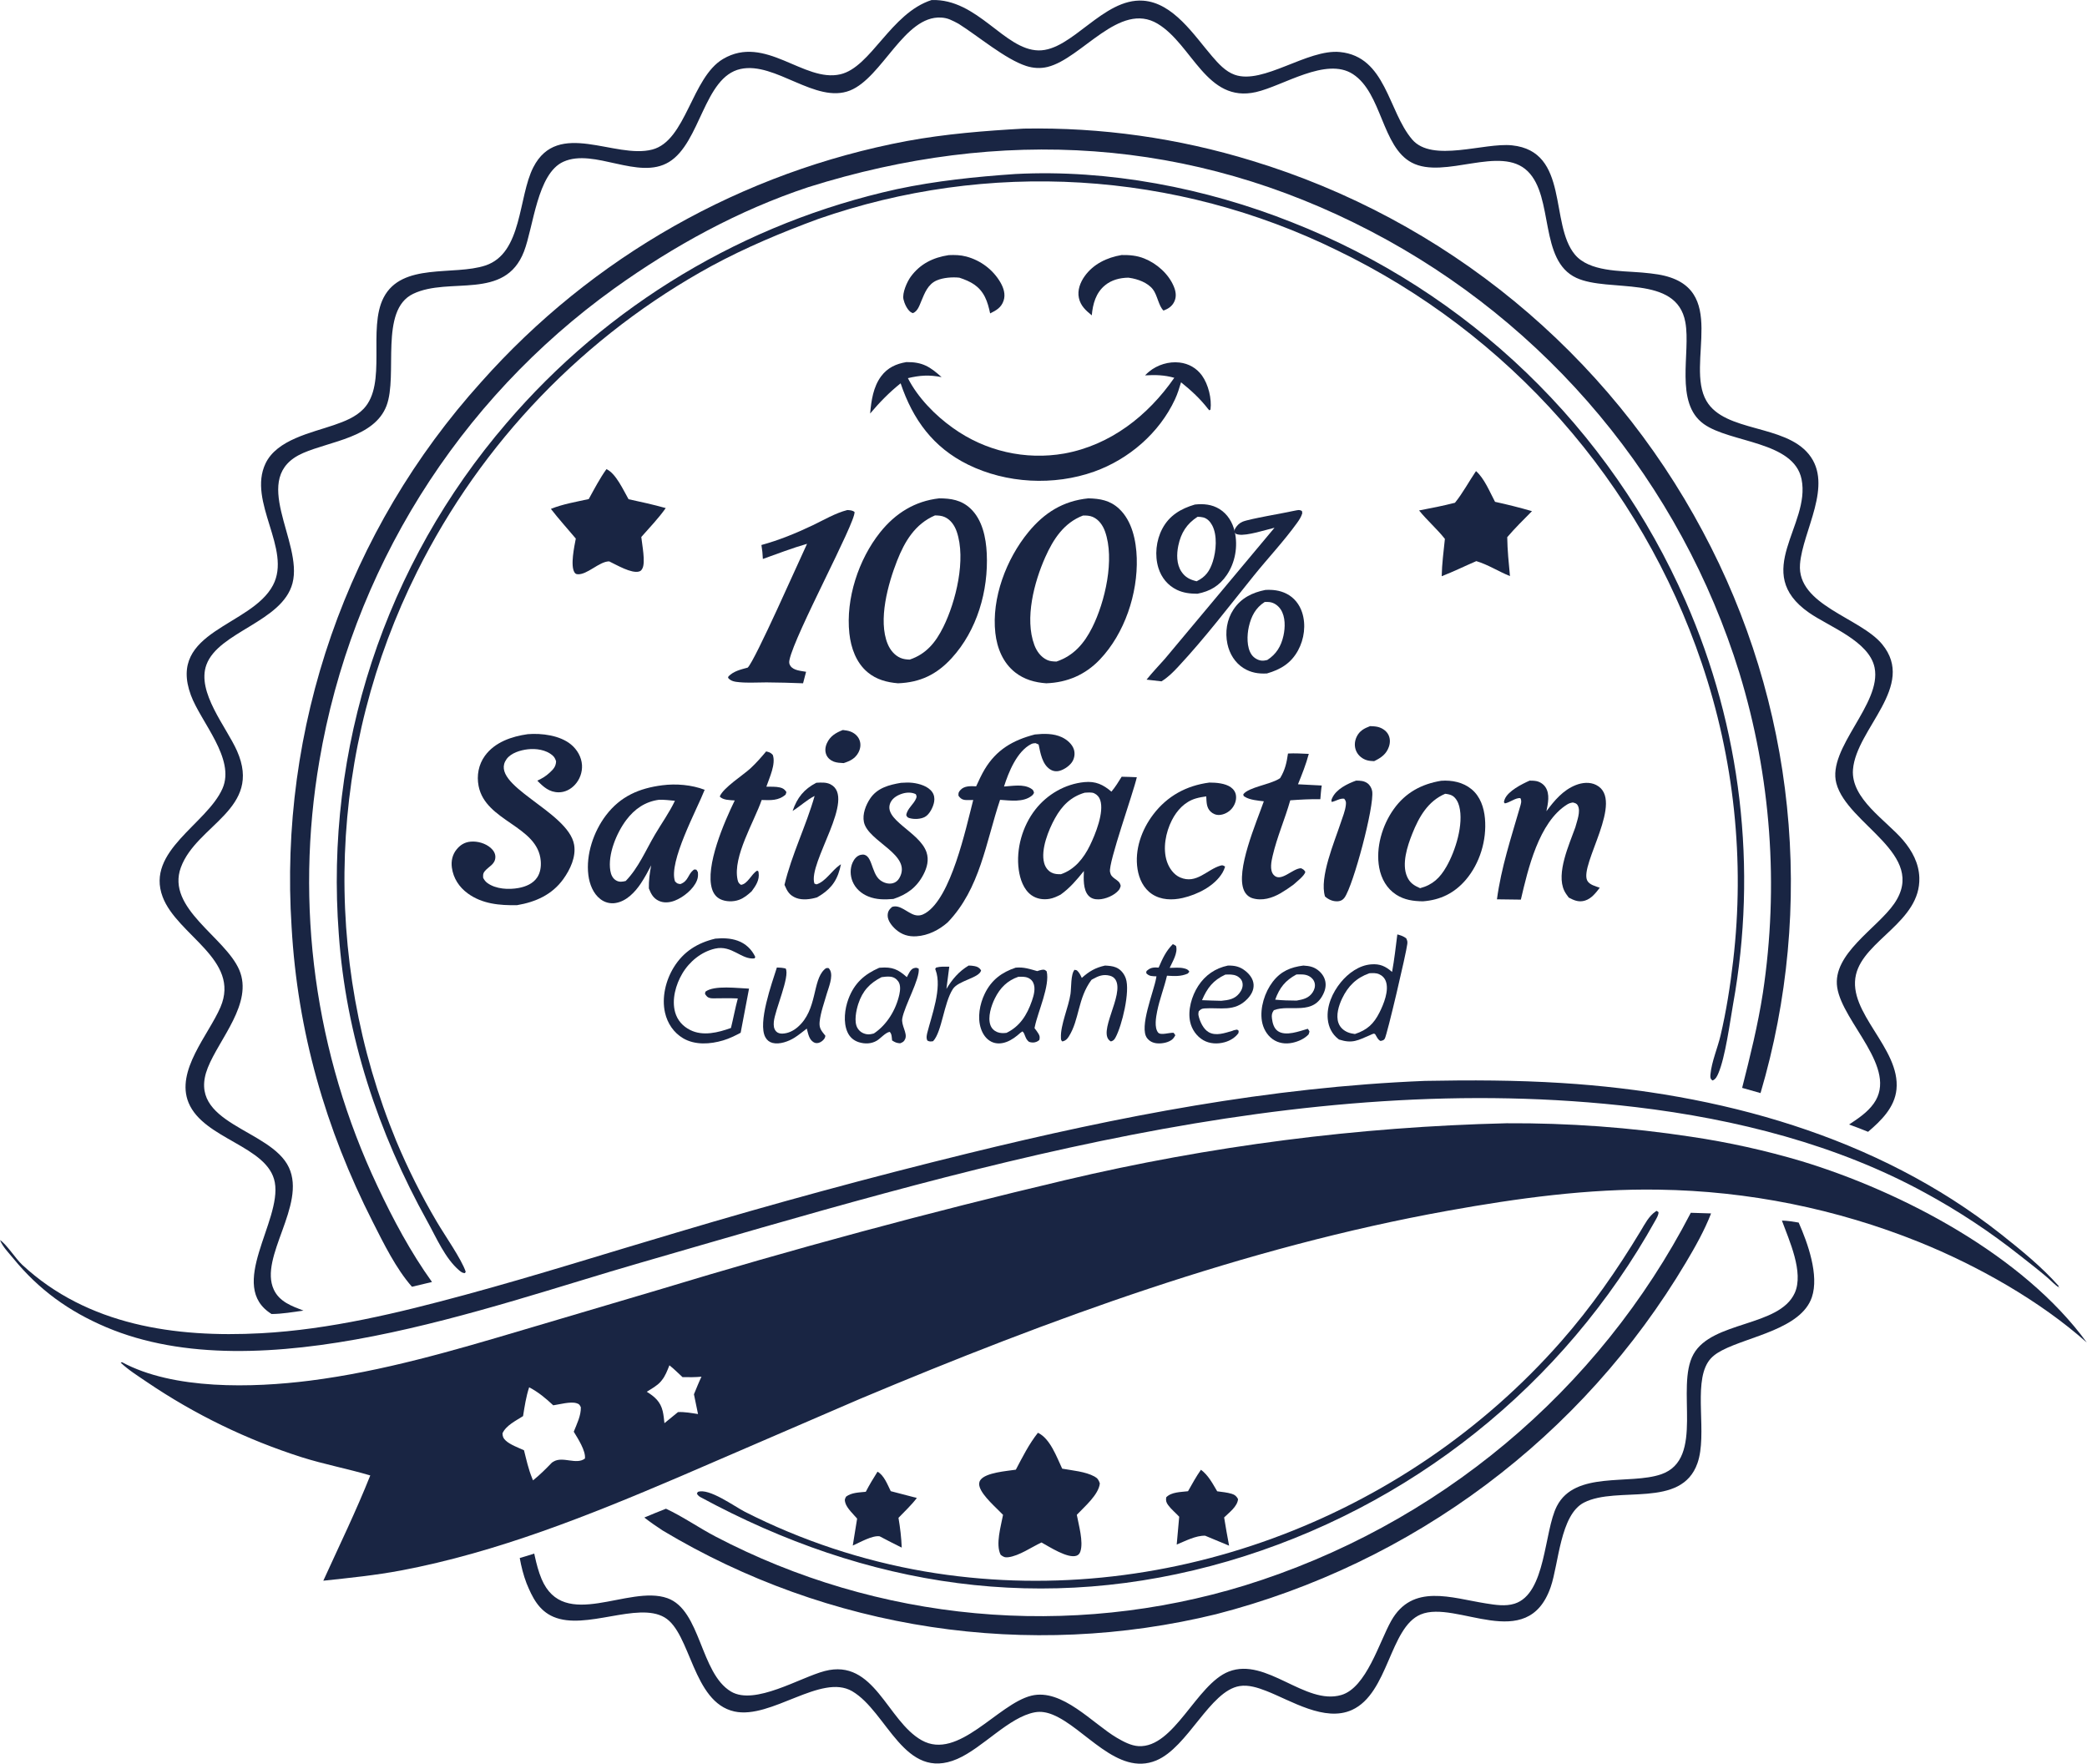 <svg width="910" height="769" viewBox="0 0 910 769" fill="none" xmlns="http://www.w3.org/2000/svg">
<path d="M656.908 489.759C670.378 489.681 683.831 490.133 697.266 491.114C710.701 492.095 724.077 493.602 737.393 495.636C745.534 496.842 753.622 498.334 761.657 500.112C769.692 501.891 777.654 503.952 785.544 506.295C829.448 519.641 882.331 547.402 909.898 585.347C889.307 567.055 862.271 551.845 836.815 541.557C832.313 539.745 827.771 538.038 823.191 536.435C818.61 534.832 813.995 533.336 809.345 531.946C804.696 530.555 800.017 529.272 795.308 528.097C790.6 526.922 785.867 525.855 781.11 524.898C776.353 523.941 771.576 523.093 766.779 522.355C761.983 521.618 757.173 520.99 752.348 520.474C747.522 519.957 742.687 519.552 737.844 519.257C733 518.964 728.152 518.781 723.3 518.71C692.631 518.188 661.54 522.466 631.421 527.883C542.693 543.84 457.744 575.197 374.862 609.987L295.966 644.03C256.885 660.698 216.913 676.782 175.014 684.72C163.734 686.858 152.38 687.99 140.975 689.215C147.925 673.943 155.249 658.923 161.45 643.315C151.572 640.384 141.406 638.49 131.568 635.379C125.587 633.473 119.682 631.354 113.852 629.023C108.023 626.693 102.285 624.156 96.638 621.414C90.99 618.671 85.448 615.729 80.012 612.588C74.575 609.447 69.258 606.115 64.061 602.592C60.25 599.994 55.956 597.319 52.625 594.137L53.188 593.929C75.607 606.084 110.18 605.145 135.092 601.991C166.715 597.988 197.757 588.872 228.24 579.822L287.096 562.4C345.723 544.592 404.85 528.639 464.476 514.54C480.243 510.813 496.096 507.498 512.035 504.595C527.975 501.693 543.979 499.207 560.048 497.138C576.116 495.068 592.228 493.418 608.382 492.188C624.536 490.957 640.712 490.148 656.908 489.759ZM228.07 617.449C224.996 619.427 220.62 621.512 219.097 624.964C219.176 626.422 219.438 627.126 220.531 628.132C222.515 629.958 226.018 631.198 228.484 632.346C229.502 636.4 230.393 640.51 231.975 644.388L232.246 645.062C232.302 645.195 232.361 645.329 232.418 645.463C235.399 643.07 238.018 640.46 240.664 637.705C240.926 637.543 241.183 637.375 241.45 637.221C245.485 634.877 251.345 638.819 255.051 635.942C255.482 632.579 251.899 627.104 250.178 624.25C251.5 620.919 253.372 617.222 253.262 613.574C252.689 612.479 252.648 612.215 251.394 611.823C248.741 610.994 244.012 612.341 241.237 612.739C237.922 609.64 234.76 606.993 230.73 604.878C229.373 608.986 228.754 613.188 228.07 617.449ZM297.597 600.446C295.729 598.737 293.877 596.851 291.89 595.293C290.936 597.645 290.11 599.986 288.461 601.951C288.34 602.094 288.228 602.245 288.106 602.387C286.525 604.225 284.053 605.533 282.018 606.828C285.504 608.998 287.984 611.152 288.966 615.302C289.365 616.984 289.521 618.814 289.717 620.528L295.631 615.696C298.568 615.555 301.462 616.11 304.357 616.546L302.583 607.93C303.651 605.374 304.662 602.762 305.863 600.265C303.089 600.526 300.378 600.502 297.597 600.446Z" fill="#192543"/>
<path d="M406.206 0.014C426.304 -0.63 437.842 21.715 452.817 21.98C467.412 22.238 480.949 -0.911 498.421 0.292C511.628 1.202 520.713 15.484 528.522 24.551C531.256 27.725 534.317 31.154 538.361 32.596C550.805 37.033 570.083 21.27 584.276 22.686C604.37 24.691 605.215 48.489 615.749 60.812C624.505 71.053 647.03 62.097 659.27 63.368C684.456 65.984 675.528 97.642 686.728 111.022C692.971 118.48 706.553 118.054 715.422 118.79L716.448 118.879C717.536 118.976 718.624 119.087 719.709 119.21C720.812 119.332 721.91 119.484 723.003 119.665C754.834 125.002 734.548 158.527 744.077 174.829C752.116 188.578 778.076 184.894 788.719 198.073C799.564 211.506 785.991 231.423 784.864 245.974C783.476 263.911 811.104 269.246 820.68 280.898C835.708 299.182 809.399 317.651 807.96 335.505C806.932 348.257 822.5 357.719 829.813 366.334C833.775 371.002 836.69 376.401 836.892 382.665C837.509 401.871 812.808 409.848 809.268 424.947C805.361 441.607 828.742 456.991 826.921 475.026C826.126 482.906 820.221 488.635 814.548 493.483C811.826 492.325 809.036 491.333 806.263 490.304C810.164 487.724 814.215 485.055 816.977 481.195C827.982 465.822 803.428 445.915 801.081 430.537C798.846 415.892 818.516 404.775 825.932 394.017C840.817 372.426 805.518 359.601 800.707 341.532C796.621 326.186 820.601 306.9 817.383 291.095C815.024 279.508 797.584 273.278 788.775 267.13C763.482 249.477 789.625 229.066 785.538 208.951C782.154 192.295 754.447 193.148 742.913 184.882C729.995 175.622 737.294 153.866 734.872 140.511C731.051 119.438 701.587 127.75 687.344 121.155C670.953 113.563 677.659 86.031 666.162 74.701C654.281 62.993 629.883 78.438 615.576 70.91C602.475 64.018 602.648 40.598 589.912 32.315C578.203 24.7 559.555 37.447 547.64 40.149C526.057 45.043 519.95 19.473 504.787 10.361C488.141 0.357 471.744 25.515 456.791 29.181C453.673 29.945 450.508 29.748 447.461 28.766C438.424 25.852 426.53 15.757 418.059 10.423C416.801 9.709 415.507 9.067 414.176 8.498C412.947 7.984 411.662 7.732 410.336 7.658C394.323 6.762 384.696 33.861 370.631 39.458C355.653 45.419 338.031 26.751 322.9 30.077C306.9 33.593 305.507 62.228 291.708 70.635C278.356 78.769 259.115 64.461 245.669 70.512C234.213 75.668 232.639 98.89 228.464 109.683C220.125 131.243 195.962 120.53 180.144 128.118C165.279 135.25 173.653 163.546 168.514 176.962C163.244 190.717 143.955 192.376 132.159 197.528C108.046 208.06 132.334 236.12 127.532 254.315C123.081 271.18 95.286 275.439 90.005 289.85C85.635 301.774 98.734 316.969 103.349 327.416C114.565 352.803 85.737 359.507 78.866 378.212C72.325 396.023 98.23 408.565 104.346 422.946C110.473 437.355 95.579 452.966 90.599 465.56C80.884 490.135 118.059 492.077 125.968 509.032C133.652 525.505 112.814 548.131 119.382 562.277C121.865 567.627 127.234 569.479 132.331 571.45C127.677 572.065 123.125 572.904 118.416 572.93C98.774 560.745 122.916 532.485 119.829 515.552C116.924 499.62 88.832 496.776 82.231 480.819C76.46 466.863 90.965 451.201 96.13 439.15C105.033 418.378 77.265 407.857 70.923 391.054C63.385 371.083 90.231 359.3 97.022 343.798C102.715 330.806 87.573 314.871 83.232 303.112C72.857 275.003 109.526 273.19 119.03 255.17C127.331 239.431 107.807 218.744 115.784 202.065C120.74 191.704 135.63 188.759 145.583 185.341C150.225 183.748 155.091 181.877 158.548 178.242C168.912 167.338 160.206 143.478 167.252 129.787C175.214 114.314 197.901 120.338 211.674 115.754C227.858 110.367 225.906 85.922 232.533 72.958C243.298 51.903 268.072 69.46 284.414 65.206C299.193 61.359 301.535 33.833 315.254 25.723C333.687 14.829 350.475 36.091 366.415 32.399C379.817 29.295 388.363 5.75 406.206 0.014Z" fill="#192543"/>
<path d="M446.416 56.073C450.622 55.996 454.828 56.002 459.033 56.092C463.239 56.182 467.441 56.354 471.64 56.61C475.839 56.866 480.031 57.205 484.217 57.627C488.402 58.049 492.578 58.554 496.743 59.141C500.908 59.728 505.061 60.398 509.2 61.15C513.339 61.901 517.461 62.735 521.568 63.65C525.673 64.564 529.759 65.56 533.826 66.637C537.892 67.713 541.936 68.87 545.957 70.107C548.559 70.898 551.151 71.721 553.733 72.576C556.315 73.431 558.885 74.317 561.445 75.234C564.005 76.153 566.553 77.102 569.09 78.082C571.627 79.062 574.151 80.074 576.663 81.117C579.175 82.159 581.673 83.232 584.159 84.336C586.644 85.44 589.116 86.574 591.573 87.738C594.031 88.903 596.474 90.098 598.902 91.322C601.331 92.546 603.744 93.801 606.141 95.085C608.538 96.368 610.919 97.681 613.285 99.024C615.65 100.366 617.998 101.737 620.329 103.138C622.661 104.537 624.975 105.966 627.271 107.422C629.567 108.879 631.846 110.364 634.106 111.877C636.366 113.39 638.607 114.93 640.829 116.498C643.051 118.066 645.253 119.661 647.435 121.282C649.619 122.905 651.781 124.553 653.923 126.228C656.066 127.903 658.187 129.605 660.288 131.332C662.389 133.059 664.468 134.812 666.525 136.59C668.582 138.368 670.617 140.172 672.63 142C674.644 143.828 676.634 145.681 678.602 147.558C680.569 149.435 682.513 151.336 684.434 153.261C686.355 155.186 688.253 157.134 690.126 159.105C691.999 161.077 693.847 163.071 695.671 165.088C697.495 167.105 699.294 169.144 701.068 171.205C702.842 173.266 704.59 175.349 706.313 177.453C708.036 179.557 709.733 181.682 711.403 183.827C713.074 185.973 714.718 188.139 716.335 190.325C717.952 192.512 719.542 194.717 721.105 196.942C722.668 199.167 724.204 201.411 725.712 203.674C727.22 205.937 728.7 208.218 730.152 210.518C731.604 212.817 733.028 215.134 734.422 217.468C735.817 219.802 737.183 222.153 738.52 224.52C739.858 226.888 741.166 229.272 742.445 231.672C743.687 233.992 744.9 236.326 746.085 238.674C747.271 241.023 748.427 243.386 749.555 245.762C750.683 248.14 751.781 250.53 752.851 252.933C753.92 255.337 754.961 257.753 755.972 260.182C756.983 262.611 757.964 265.052 758.915 267.505C759.866 269.958 760.788 272.422 761.68 274.897C762.571 277.372 763.433 279.858 764.263 282.353C765.095 284.85 765.896 287.356 766.666 289.871C767.436 292.387 768.175 294.911 768.884 297.445C769.593 299.978 770.271 302.52 770.918 305.07C771.564 307.62 772.18 310.178 772.766 312.743C773.35 315.308 773.904 317.879 774.426 320.458C774.948 323.036 775.438 325.621 775.898 328.211C776.357 330.801 776.785 333.397 777.181 335.998C777.577 338.599 777.942 341.204 778.275 343.814C778.608 346.423 778.909 349.037 779.178 351.653C779.448 354.271 779.685 356.891 779.891 359.513C780.096 362.136 780.269 364.761 780.412 367.388C780.553 370.015 780.663 372.643 780.741 375.273C780.819 377.902 780.865 380.533 780.879 383.163C780.892 385.794 780.874 388.425 780.823 391.055C780.773 393.686 780.692 396.315 780.578 398.943C780.463 401.571 780.317 404.198 780.14 406.823C779.962 409.447 779.752 412.07 779.51 414.689C779.268 417.309 778.995 419.926 778.689 422.538C778.384 425.151 778.047 427.761 777.678 430.365C777.309 432.97 776.909 435.57 776.477 438.165C776.044 440.76 775.581 443.349 775.086 445.934C774.591 448.518 774.065 451.095 773.507 453.666C772.949 456.237 772.36 458.8 771.741 461.357C771.12 463.914 770.469 466.463 769.787 469.003C769.105 471.544 768.392 474.077 767.648 476.6L759.629 474.329C763.111 460.605 766.511 446.926 768.675 432.919C769.114 430.012 769.513 427.1 769.87 424.182C770.228 421.264 770.544 418.341 770.82 415.414C771.096 412.487 771.331 409.557 771.526 406.624C771.72 403.69 771.873 400.755 771.985 397.817C772.098 394.879 772.169 391.94 772.199 389C772.23 386.061 772.219 383.121 772.168 380.182C772.116 377.242 772.023 374.304 771.89 371.368C771.757 368.43 771.582 365.496 771.367 362.564C771.151 359.632 770.895 356.704 770.597 353.779C770.3 350.854 769.963 347.934 769.584 345.018C769.205 342.103 768.786 339.193 768.326 336.29C767.866 333.386 767.366 330.489 766.826 327.6C766.285 324.71 765.704 321.828 765.083 318.954C764.462 316.081 763.801 313.217 763.1 310.361C762.399 307.506 761.659 304.662 760.878 301.827C760.098 298.993 759.278 296.17 758.419 293.358C757.626 290.798 756.802 288.248 755.946 285.709C755.089 283.169 754.202 280.64 753.283 278.122C752.365 275.604 751.416 273.098 750.436 270.604C749.455 268.11 748.443 265.628 747.402 263.158C746.36 260.688 745.289 258.232 744.187 255.789C743.084 253.346 741.952 250.917 740.79 248.502C739.627 246.087 738.435 243.686 737.214 241.301C735.993 238.915 734.742 236.545 733.462 234.191C732.182 231.836 730.873 229.497 729.536 227.174C728.198 224.852 726.832 222.546 725.438 220.257C724.043 217.969 722.62 215.697 721.169 213.443C719.719 211.19 718.241 208.954 716.735 206.737C715.229 204.52 713.696 202.321 712.136 200.142C710.576 197.962 708.99 195.803 707.377 193.663C705.763 191.522 704.123 189.402 702.457 187.302C700.792 185.202 699.101 183.123 697.383 181.065C695.667 179.007 693.925 176.97 692.157 174.955C690.39 172.94 688.598 170.948 686.781 168.977C684.965 167.006 683.125 165.057 681.261 163.132C679.396 161.206 677.508 159.304 675.596 157.425C673.684 155.546 671.75 153.691 669.793 151.86C667.836 150.028 665.856 148.222 663.854 146.44C661.852 144.657 659.829 142.9 657.784 141.167C655.739 139.435 653.673 137.728 651.585 136.046C649.498 134.365 647.39 132.709 645.261 131.08C643.133 129.451 640.985 127.848 638.818 126.271C636.65 124.695 634.463 123.145 632.257 121.623C630.051 120.1 627.827 118.605 625.584 117.138C623.34 115.67 621.08 114.23 618.801 112.819C616.523 111.407 614.228 110.024 611.915 108.669C609.602 107.313 607.273 105.986 604.928 104.689C602.582 103.391 600.221 102.122 597.845 100.883C519.461 59.943 436.301 55.236 352.51 81.577C322.124 91.641 293.761 107.188 267.788 125.806C265.682 127.319 263.594 128.858 261.524 130.422C259.456 131.986 257.406 133.575 255.375 135.189C253.345 136.803 251.334 138.442 249.344 140.105C247.353 141.768 245.383 143.455 243.434 145.167C241.484 146.877 239.556 148.612 237.649 150.37C235.742 152.128 233.856 153.909 231.993 155.713C230.129 157.517 228.288 159.343 226.468 161.193C224.649 163.042 222.853 164.912 221.079 166.805C219.305 168.698 217.555 170.612 215.828 172.547C214.101 174.482 212.398 176.438 210.718 178.415C209.039 180.392 207.384 182.389 205.754 184.406C204.123 186.423 202.517 188.459 200.936 190.516C199.355 192.572 197.799 194.647 196.269 196.742C194.739 198.835 193.234 200.948 191.755 203.079C190.276 205.209 188.824 207.358 187.397 209.525C185.97 211.69 184.57 213.874 183.197 216.074C181.824 218.274 180.478 220.491 179.158 222.724C177.839 224.957 176.547 227.206 175.283 229.471C174.018 231.735 172.782 234.015 171.573 236.31C170.364 238.605 169.183 240.914 168.031 243.237C166.878 245.56 165.753 247.898 164.657 250.248C163.562 252.599 162.495 254.963 161.457 257.341C160.419 259.717 159.41 262.106 158.43 264.508C157.45 266.909 156.5 269.322 155.579 271.747C154.658 274.172 153.766 276.607 152.905 279.054C152.043 281.5 151.211 283.956 150.409 286.423C149.607 288.89 148.836 291.366 148.095 293.851C147.353 296.336 146.642 298.83 145.961 301.333C145.28 303.836 144.63 306.346 144.011 308.865C143.392 311.383 142.803 313.909 142.245 316.442C141.687 318.975 141.16 321.515 140.664 324.06C140.168 326.606 139.703 329.157 139.269 331.715C138.934 333.667 138.617 335.622 138.32 337.579C138.022 339.538 137.743 341.498 137.483 343.462C137.222 345.425 136.98 347.391 136.758 349.359C136.535 351.327 136.331 353.297 136.146 355.268C135.961 357.24 135.794 359.214 135.647 361.189C135.499 363.164 135.371 365.141 135.261 367.118C135.151 369.096 135.061 371.074 134.989 373.053C134.917 375.032 134.864 377.012 134.83 378.992C134.796 380.972 134.781 382.953 134.785 384.933C134.789 386.914 134.811 388.894 134.853 390.874C134.894 392.855 134.955 394.834 135.034 396.813C135.114 398.792 135.212 400.77 135.33 402.747C135.447 404.724 135.583 406.7 135.738 408.675C135.893 410.649 136.067 412.622 136.26 414.593C136.453 416.564 136.664 418.533 136.895 420.5C137.125 422.467 137.374 424.432 137.642 426.394C137.91 428.357 138.196 430.316 138.502 432.273C138.807 434.23 139.132 436.184 139.474 438.135C139.817 440.085 140.178 442.032 140.558 443.976C140.938 445.92 141.336 447.86 141.753 449.796C142.17 451.733 142.606 453.665 143.06 455.592C143.514 457.52 143.986 459.444 144.476 461.362C144.966 463.281 145.476 465.195 146.003 467.104C146.53 469.013 147.076 470.917 147.639 472.816C148.203 474.715 148.785 476.608 149.384 478.496C149.984 480.383 150.602 482.264 151.238 484.14C151.873 486.016 152.527 487.886 153.198 489.749C153.87 491.612 154.559 493.469 155.266 495.319C155.972 497.169 156.697 499.012 157.439 500.848C158.182 502.685 158.941 504.514 159.718 506.336C160.495 508.157 161.29 509.972 162.101 511.778C162.914 513.585 163.743 515.383 164.589 517.174C171.346 531.567 179.076 546.038 188.363 558.967C185.457 559.683 182.545 560.376 179.628 561.047C172.638 553.126 167.266 542.109 162.503 532.72C141.896 492.097 129.73 449.739 127.145 404.19C126.971 401.504 126.83 398.817 126.724 396.128C126.617 393.438 126.544 390.748 126.504 388.057C126.465 385.366 126.458 382.674 126.486 379.983C126.514 377.291 126.575 374.601 126.67 371.911C126.765 369.221 126.893 366.533 127.055 363.847C127.217 361.16 127.412 358.476 127.641 355.795C127.87 353.113 128.132 350.434 128.428 347.759C128.724 345.084 129.053 342.413 129.415 339.746C129.778 337.079 130.173 334.417 130.603 331.76C131.031 329.102 131.493 326.451 131.988 323.806C132.484 321.16 133.012 318.521 133.572 315.889C134.133 313.256 134.727 310.631 135.354 308.014C135.98 305.396 136.639 302.787 137.331 300.186C138.023 297.584 138.747 294.993 139.503 292.41C140.259 289.827 141.048 287.254 141.868 284.69C142.689 282.127 143.542 279.574 144.426 277.032C145.31 274.49 146.226 271.959 147.173 269.44C148.121 266.92 149.1 264.413 150.11 261.919C151.12 259.424 152.161 256.942 153.234 254.474C154.305 252.005 155.408 249.55 156.541 247.108C157.675 244.667 158.838 242.24 160.032 239.828C161.226 237.416 162.45 235.019 163.704 232.637C164.957 230.255 166.241 227.89 167.554 225.54C168.866 223.19 170.208 220.857 171.579 218.541C172.951 216.225 174.35 213.926 175.779 211.645C177.207 209.363 178.664 207.1 180.149 204.855C181.634 202.61 183.146 200.384 184.687 198.178C186.227 195.97 187.795 193.782 189.391 191.615C190.986 189.447 192.607 187.299 194.256 185.171C195.905 183.043 197.58 180.937 199.282 178.851C200.983 176.765 202.71 174.702 204.463 172.659C206.216 170.616 207.994 168.595 209.797 166.597C211.299 164.906 212.817 163.23 214.353 161.569C215.889 159.908 217.442 158.264 219.013 156.635C220.582 155.007 222.169 153.395 223.772 151.799C225.376 150.204 226.995 148.625 228.63 147.062C230.266 145.5 231.918 143.954 233.586 142.426C235.253 140.898 236.936 139.386 238.634 137.893C240.333 136.399 242.047 134.923 243.776 133.465C245.505 132.006 247.249 130.565 249.008 129.143C250.766 127.72 252.54 126.316 254.327 124.93C256.115 123.544 257.917 122.176 259.732 120.827C261.548 119.478 263.378 118.148 265.221 116.837C267.064 115.526 268.921 114.234 270.791 112.96C272.661 111.688 274.543 110.434 276.439 109.2C278.335 107.965 280.243 106.751 282.164 105.556C284.084 104.361 286.017 103.186 287.962 102.031C289.907 100.875 291.863 99.74 293.831 98.626C295.8 97.511 297.78 96.416 299.77 95.342C301.762 94.268 303.763 93.215 305.775 92.182C307.788 91.149 309.811 90.137 311.844 89.146C313.878 88.154 315.921 87.184 317.974 86.236C320.028 85.286 322.091 84.358 324.163 83.452C326.236 82.545 328.317 81.66 330.408 80.796C332.499 79.932 334.598 79.09 336.706 78.269C338.814 77.449 340.93 76.65 343.055 75.873C345.179 75.096 347.312 74.341 349.452 73.608C351.592 72.875 353.739 72.164 355.894 71.475C358.049 70.787 360.211 70.12 362.379 69.475C364.547 68.831 366.722 68.209 368.903 67.61C371.084 67.01 373.272 66.433 375.465 65.879C377.658 65.324 379.856 64.792 382.061 64.283C384.265 63.774 386.474 63.287 388.688 62.824C390.902 62.36 393.121 61.919 395.344 61.501C412.268 58.383 429.26 57.033 446.416 56.073Z" fill="#192543"/>
<path d="M621.362 471.285C641.283 470.9 661.062 470.961 680.958 472.209C749.094 476.483 818.291 495.253 872.559 538.169C881.345 545.117 890.32 552.427 897.763 560.836L897.167 561.13L898.015 561.367L897.871 561.485C895.895 560.146 894.198 558.282 892.367 556.729C888.608 553.543 884.703 550.503 880.821 547.467C874.356 542.34 867.681 537.5 860.797 532.947C853.914 528.394 846.846 524.145 839.596 520.2C801.024 499.03 756.813 487.912 713.343 482.728C565.371 465.079 419.586 509.959 279.133 550.61C212.355 569.838 113.672 607.239 46.303 578.678C29.986 571.76 16.92 562.312 5.742 548.63C3.709 546.142 1.219 543.682 0 540.686C2.859 542.494 6.725 548.718 9.712 551.491C38.164 577.904 76.441 583.319 113.779 581.318C143.862 579.707 173.761 572.44 202.734 564.592C233.751 556.19 264.401 546.45 295.219 537.354C337.208 524.818 379.484 513.332 422.046 502.897C488.076 486.721 553.259 474.034 621.362 471.285Z" fill="#192543"/>
<path d="M776.974 532.189C779.473 532.254 781.823 532.63 784.279 533.059C788.202 541.908 793.283 556.021 790.031 565.616C785.352 579.426 762.518 582.686 750.918 588.749C748.422 590.054 746.242 591.543 744.71 593.956C738.276 604.094 744.578 625.383 740.143 637.984C733.091 658.022 705.314 647.671 690.679 655.14C680.275 660.449 679.677 681.823 676.137 692.009C665.957 721.302 635.016 697.358 619.436 703.943C605.898 709.664 605.473 738.285 589.509 745.558C577.627 750.971 562.889 741.437 552.054 737.241C548.468 735.853 544.391 734.516 540.514 735.147C527.512 737.261 518.005 761.826 504.177 767.583C487.179 774.66 472.902 753.234 458.972 747.609C456.498 746.61 453.901 746.102 451.246 746.587C439.924 748.652 428.507 762.117 417.408 766.925C394.289 776.939 386.923 746.388 371.591 737.409C358.061 729.485 336.231 749.745 320.232 746.233C301.91 742.21 301.31 711.947 289.735 705.196C277.887 698.287 255.417 710.958 241.347 704.973C234.894 702.229 232.09 696.433 229.592 690.341C228.218 686.746 227.308 683.107 226.626 679.326C228.746 678.73 230.844 678.04 232.948 677.389C233.029 677.781 233.113 678.172 233.199 678.563C233.946 681.904 234.802 685.289 236.138 688.449C245.892 711.507 274.054 690.786 291.008 696.827C305.656 702.045 305.256 729.49 318.722 737.538C329.123 743.756 348.873 731.385 359.617 728.593C381.268 722.967 386.752 750.308 401.898 758.793C417.862 767.737 435.015 742.985 449.68 739.352C463.092 736.03 476.5 751.562 486.99 757.706C489.793 759.347 493.144 761.158 496.424 761.34C511.985 762.203 521.634 734.339 535.794 728.825C552.164 722.451 569.074 743.665 584.854 739.048C595.778 735.852 601.407 715.964 606.586 706.754C615.882 690.222 632.812 696.745 647.936 699.121C651.979 699.757 656.41 700.495 660.402 699.229C674.158 694.868 673.176 667.753 678.841 656.709C686.807 641.184 710.616 647.527 724.294 642.824C743.689 636.154 730.353 604.908 738.422 590.444C746.546 575.88 775.787 578.617 782.55 563.79C786.653 554.793 780.08 540.727 776.974 532.189Z" fill="#192543"/>
<path d="M737.245 528.793L746.083 529.071C743.256 536.41 739.14 543.714 735.11 550.471C733.714 552.818 732.29 555.146 730.837 557.457C729.385 559.768 727.904 562.062 726.395 564.337C724.886 566.612 723.349 568.868 721.784 571.106C720.22 573.344 718.629 575.563 717.01 577.762C715.391 579.961 713.745 582.14 712.072 584.299C710.4 586.458 708.701 588.596 706.976 590.713C705.251 592.831 703.5 594.927 701.723 597.002C699.947 599.077 698.145 601.131 696.317 603.161C694.491 605.192 692.639 607.201 690.763 609.188C688.886 611.174 686.986 613.136 685.061 615.076C683.136 617.016 681.188 618.932 679.216 620.824C677.245 622.717 675.25 624.585 673.232 626.428C671.214 628.272 669.174 630.091 667.112 631.886C665.05 633.68 662.965 635.449 660.859 637.192C658.753 638.935 656.626 640.653 654.478 642.344C652.33 644.036 650.162 645.701 647.973 647.34C645.783 648.979 643.575 650.591 641.346 652.176C639.117 653.761 636.87 655.319 634.603 656.849C632.336 658.379 630.051 659.881 627.746 661.356C625.443 662.831 623.121 664.277 620.782 665.696C618.442 667.114 616.086 668.503 613.712 669.864C611.339 671.225 608.949 672.557 606.542 673.859C604.136 675.162 601.714 676.435 599.277 677.678C596.839 678.922 594.387 680.136 591.919 681.32C589.452 682.504 586.97 683.658 584.475 684.781C581.979 685.904 579.47 686.997 576.947 688.06C574.424 689.122 571.889 690.154 569.341 691.155C566.793 692.156 564.233 693.125 561.662 694.064C559.09 695.002 556.507 695.909 553.913 696.785C551.319 697.66 548.714 698.504 546.099 699.316C543.484 700.128 540.86 700.908 538.226 701.656C535.592 702.405 532.949 703.121 530.298 703.805C527.764 704.423 525.224 705.011 522.675 705.568C520.128 706.125 517.573 706.65 515.013 707.145C512.452 707.639 509.885 708.103 507.313 708.536C504.74 708.968 502.163 709.368 499.581 709.737C496.999 710.107 494.413 710.445 491.822 710.751C489.232 711.058 486.638 711.333 484.041 711.577C481.444 711.82 478.844 712.032 476.242 712.212C473.64 712.392 471.035 712.54 468.429 712.657C465.824 712.774 463.217 712.859 460.608 712.912C458 712.966 455.392 712.987 452.784 712.977C450.175 712.967 447.566 712.925 444.959 712.851C442.351 712.777 439.745 712.672 437.14 712.535C434.535 712.398 431.932 712.229 429.332 712.029C426.731 711.829 424.133 711.597 421.538 711.333C418.943 711.069 416.351 710.774 413.763 710.447C411.175 710.12 408.592 709.762 406.013 709.372C403.434 708.983 400.86 708.562 398.291 708.109C395.722 707.657 393.159 707.174 390.602 706.659C388.045 706.145 385.495 705.599 382.952 705.023C380.408 704.445 377.872 703.838 375.344 703.199C372.816 702.561 370.295 701.892 367.783 701.192C365.271 700.492 362.768 699.762 360.274 699.002C357.78 698.241 355.295 697.45 352.821 696.628C350.346 695.807 347.881 694.956 345.428 694.075C342.974 693.195 340.531 692.284 338.1 691.343C335.668 690.402 333.249 689.433 330.842 688.433C328.434 687.433 326.039 686.405 323.657 685.347C321.274 684.289 318.905 683.203 316.549 682.087C314.194 680.972 311.852 679.828 309.525 678.655C307.198 677.483 304.885 676.283 302.586 675.054C300.289 673.825 298.006 672.569 295.739 671.284C293.472 670 291.221 668.689 288.986 667.35C286.233 665.533 283.537 663.711 280.948 661.667C284.054 660.31 287.242 659.099 290.384 657.826C297.752 661.246 304.751 666.165 311.998 669.957C314.191 671.104 316.397 672.225 318.618 673.319C320.838 674.412 323.072 675.478 325.319 676.517C327.565 677.556 329.824 678.568 332.095 679.552C334.367 680.536 336.651 681.492 338.945 682.42C341.241 683.348 343.547 684.249 345.864 685.121C348.181 685.993 350.509 686.837 352.847 687.653C355.184 688.468 357.532 689.255 359.889 690.014C362.246 690.772 364.613 691.502 366.987 692.203C369.363 692.904 371.746 693.575 374.138 694.218C376.53 694.861 378.929 695.475 381.336 696.059C383.743 696.644 386.156 697.199 388.576 697.724C390.997 698.25 393.423 698.746 395.856 699.213C398.289 699.679 400.727 700.116 403.17 700.523C405.613 700.93 408.061 701.308 410.513 701.655C412.966 702.003 415.423 702.32 417.884 702.608C420.344 702.896 422.807 703.153 425.274 703.381C427.741 703.609 430.21 703.807 432.682 703.974C435.154 704.142 437.627 704.28 440.102 704.387C442.577 704.495 445.053 704.572 447.53 704.619C450.006 704.666 452.483 704.683 454.961 704.67C457.438 704.657 459.915 704.614 462.391 704.541C464.867 704.467 467.342 704.363 469.817 704.23C472.29 704.096 474.762 703.932 477.231 703.738C479.701 703.544 482.168 703.321 484.632 703.066C487.096 702.812 489.557 702.529 492.014 702.215C494.471 701.901 496.924 701.557 499.373 701.183C501.822 700.81 504.265 700.407 506.705 699.973C509.143 699.541 511.576 699.078 514.004 698.585C516.431 698.093 518.853 697.572 521.267 697.02C523.682 696.469 526.089 695.888 528.489 695.278C530.89 694.668 533.283 694.029 535.667 693.361C538.052 692.693 540.428 691.996 542.795 691.27C545.388 690.466 547.97 689.63 550.541 688.762C553.113 687.894 555.673 686.995 558.222 686.063C560.772 685.133 563.309 684.171 565.834 683.177C568.359 682.183 570.872 681.159 573.371 680.104C575.871 679.048 578.357 677.962 580.83 676.846C583.303 675.729 585.761 674.582 588.205 673.405C590.649 672.227 593.078 671.02 595.492 669.783C597.906 668.546 600.305 667.279 602.688 665.982C605.07 664.686 607.436 663.361 609.786 662.007C612.135 660.652 614.468 659.268 616.783 657.856C619.098 656.444 621.395 655.004 623.675 653.535C625.954 652.066 628.215 650.57 630.457 649.045C632.699 647.52 634.922 645.969 637.125 644.39C639.329 642.81 641.513 641.204 643.676 639.571C645.84 637.938 647.983 636.279 650.104 634.593C652.227 632.907 654.328 631.195 656.407 629.458C658.487 627.72 660.545 625.957 662.581 624.168C664.616 622.38 666.63 620.567 668.62 618.729C670.61 616.891 672.578 615.029 674.522 613.142C676.466 611.256 678.387 609.345 680.284 607.412C682.18 605.478 684.053 603.521 685.901 601.541C687.749 599.561 689.572 597.558 691.371 595.533C693.169 593.508 694.941 591.461 696.689 589.393C698.436 587.324 700.157 585.234 701.852 583.124C703.547 581.012 705.216 578.88 706.859 576.728C708.501 574.576 710.116 572.404 711.705 570.212C713.292 568.02 714.853 565.809 716.386 563.578C717.919 561.348 719.424 559.099 720.902 556.831C722.379 554.564 723.828 552.278 725.248 549.975C726.668 547.671 728.059 545.351 729.422 543.014C730.785 540.676 732.118 538.322 733.421 535.951C734.726 533.581 736 531.195 737.245 528.793Z" fill="#192543"/>
<path d="M442.709 75.873C483.162 73.745 525.752 81.967 563.285 96.905C565.656 97.836 568.015 98.796 570.362 99.785C572.709 100.774 575.044 101.792 577.366 102.838C579.688 103.884 581.997 104.958 584.293 106.061C586.589 107.163 588.871 108.294 591.14 109.452C593.407 110.611 595.661 111.796 597.9 113.01C600.139 114.223 602.363 115.464 604.572 116.732C606.781 118.001 608.974 119.296 611.151 120.617C613.327 121.939 615.487 123.287 617.631 124.662C619.775 126.037 621.902 127.438 624.012 128.864C626.121 130.291 628.213 131.743 630.288 133.221C632.362 134.699 634.417 136.202 636.454 137.73C638.492 139.259 640.51 140.812 642.509 142.389C644.508 143.967 646.487 145.569 648.447 147.195C650.407 148.822 652.347 150.472 654.266 152.145C656.186 153.819 658.085 155.516 659.963 157.236C661.84 158.956 663.697 160.699 665.532 162.464C667.368 164.231 669.181 166.019 670.972 167.829C672.763 169.639 674.532 171.47 676.279 173.324C678.025 175.177 679.749 177.051 681.45 178.947C683.15 180.842 684.827 182.758 686.481 184.695C688.134 186.632 689.764 188.588 691.37 190.565C692.975 192.541 694.557 194.537 696.113 196.552C697.67 198.567 699.201 200.601 700.708 202.654C702.215 204.707 703.697 206.777 705.153 208.867C706.609 210.956 708.04 213.062 709.445 215.186C710.849 217.311 712.227 219.452 713.579 221.609C714.932 223.767 716.257 225.941 717.556 228.132C718.855 230.322 720.126 232.527 721.371 234.749C722.616 236.97 723.833 239.207 725.023 241.458C726.213 243.709 727.375 245.974 728.509 248.254C729.644 250.533 730.75 252.827 731.829 255.133C732.907 257.44 733.957 259.76 734.978 262.092C735.73 263.806 736.465 265.526 737.184 267.253C737.904 268.98 738.607 270.713 739.294 272.454C739.982 274.193 740.653 275.94 741.308 277.693C741.963 279.445 742.602 281.203 743.224 282.968C743.846 284.732 744.453 286.502 745.043 288.277C745.633 290.053 746.206 291.833 746.763 293.619C747.319 295.405 747.859 297.196 748.383 298.993C748.907 300.788 749.414 302.589 749.905 304.395C750.395 306.2 750.869 308.01 751.325 309.824C751.782 311.638 752.222 313.456 752.645 315.278C753.069 317.101 753.475 318.927 753.865 320.756C754.254 322.586 754.627 324.42 754.982 326.257C755.338 328.093 755.677 329.933 755.998 331.776C756.32 333.619 756.624 335.465 756.911 337.314C757.199 339.162 757.469 341.013 757.722 342.866C757.975 344.72 758.211 346.576 758.43 348.434C758.649 350.292 758.851 352.152 759.035 354.014C759.219 355.875 759.387 357.739 759.536 359.603C759.686 361.468 759.819 363.334 759.934 365.201C760.05 367.068 760.148 368.936 760.229 370.805C760.31 372.674 760.373 374.544 760.42 376.414C760.466 378.284 760.494 380.155 760.506 382.025C760.518 383.896 760.512 385.767 760.489 387.638C760.466 389.509 760.426 391.379 760.368 393.248C760.311 395.118 760.236 396.988 760.144 398.856C760.052 400.724 759.942 402.592 759.816 404.458C759.689 406.325 759.545 408.19 759.384 410.054C759.223 411.918 759.044 413.78 758.849 415.641C758.653 417.501 758.441 419.36 758.211 421.216C757.98 423.072 757.733 424.927 757.469 426.779C757.204 428.631 756.923 430.48 756.625 432.327C756.326 434.174 756.011 436.018 755.678 437.859C754.274 445.9 752.291 460.891 749.284 467.931C748.732 469.225 748.123 470.586 746.734 471.111C745.666 470.413 745.701 469.627 745.816 468.411C746.345 462.844 748.922 456.995 750.214 451.508C752.732 440.823 754.449 429.772 755.718 418.874C756.036 416.151 756.316 413.424 756.559 410.694C756.801 407.963 757.006 405.23 757.172 402.494C757.339 399.758 757.469 397.02 757.559 394.28C757.65 391.54 757.703 388.8 757.718 386.058C757.733 383.317 757.71 380.577 757.65 377.836C757.589 375.095 757.49 372.356 757.353 369.618C757.216 366.88 757.042 364.145 756.829 361.412C756.617 358.679 756.367 355.95 756.079 353.223C755.79 350.497 755.464 347.776 755.101 345.059C754.737 342.342 754.336 339.63 753.898 336.925C753.459 334.219 752.983 331.519 752.469 328.827C751.956 326.134 751.406 323.449 750.818 320.771C750.23 318.094 749.606 315.425 748.944 312.765C748.282 310.104 747.584 307.454 746.849 304.812C746.113 302.172 745.342 299.542 744.533 296.922C743.725 294.302 742.881 291.695 742.001 289.099C741.178 286.665 740.324 284.243 739.441 281.831C738.558 279.42 737.644 277.019 736.702 274.63C735.758 272.241 734.786 269.863 733.784 267.499C732.781 265.134 731.75 262.781 730.689 260.442C729.629 258.102 728.539 255.777 727.421 253.465C726.303 251.152 725.156 248.854 723.98 246.57C722.805 244.286 721.601 242.017 720.369 239.763C719.138 237.509 717.879 235.271 716.591 233.048C715.304 230.825 713.989 228.619 712.646 226.429C711.304 224.239 709.935 222.065 708.539 219.909C707.143 217.753 705.72 215.615 704.271 213.494C702.822 211.373 701.346 209.27 699.845 207.186C698.343 205.102 696.816 203.037 695.263 200.99C693.71 198.944 692.132 196.918 690.529 194.911C688.926 192.903 687.298 190.917 685.645 188.95C683.993 186.983 682.316 185.037 680.616 183.112C678.915 181.187 677.19 179.283 675.442 177.401C673.694 175.519 671.923 173.658 670.129 171.82C668.334 169.982 666.517 168.166 664.678 166.373C662.838 164.58 660.977 162.81 659.093 161.063C657.21 159.315 655.305 157.592 653.379 155.892C651.452 154.192 649.505 152.517 647.538 150.865C645.57 149.214 643.582 147.588 641.573 145.986C639.565 144.384 637.537 142.807 635.49 141.255C633.442 139.703 631.376 138.177 629.29 136.677C627.206 135.176 625.102 133.702 622.979 132.253C620.858 130.805 618.718 129.384 616.561 127.989C614.404 126.594 612.23 125.225 610.038 123.884C607.847 122.544 605.639 121.23 603.415 119.943C601.191 118.656 598.952 117.398 596.697 116.168C594.442 114.937 592.171 113.734 589.886 112.56C587.601 111.385 585.302 110.239 582.989 109.122C580.813 108.055 578.624 107.014 576.422 106C574.221 104.987 572.007 104.001 569.78 103.043C567.554 102.084 565.317 101.153 563.068 100.25C560.818 99.347 558.558 98.471 556.287 97.623C554.017 96.776 551.735 95.957 549.444 95.166C547.153 94.376 544.853 93.613 542.543 92.879C540.233 92.145 537.914 91.44 535.587 90.764C533.259 90.087 530.924 89.439 528.58 88.82C526.236 88.201 523.885 87.611 521.527 87.051C519.169 86.49 516.805 85.959 514.433 85.457C512.062 84.955 509.685 84.482 507.302 84.039C504.919 83.595 502.531 83.181 500.137 82.797C497.744 82.413 495.347 82.059 492.945 81.734C490.543 81.409 488.137 81.114 485.728 80.849C483.319 80.583 480.906 80.347 478.491 80.141C476.076 79.936 473.658 79.76 471.239 79.615C468.819 79.469 466.398 79.353 463.976 79.266C461.553 79.181 459.13 79.125 456.707 79.099C454.283 79.073 451.859 79.077 449.436 79.111C447.012 79.145 444.589 79.209 442.167 79.303C439.745 79.397 437.324 79.521 434.905 79.674C432.486 79.828 430.07 80.012 427.655 80.226C425.241 80.44 422.829 80.683 420.421 80.956C418.012 81.23 415.607 81.533 413.207 81.865C410.806 82.198 408.409 82.561 406.018 82.953C403.625 83.345 401.239 83.767 398.858 84.218C396.476 84.669 394.1 85.149 391.731 85.659C389.361 86.169 386.998 86.708 384.642 87.277C382.286 87.846 379.937 88.443 377.595 89.07C375.253 89.696 372.92 90.352 370.595 91.036C368.27 91.72 365.953 92.433 363.645 93.175C361.338 93.916 359.04 94.686 356.752 95.485C340.776 101.369 325.334 107.828 310.339 115.923C308.619 116.863 306.908 117.818 305.207 118.789C303.505 119.761 301.813 120.749 300.13 121.752C298.448 122.756 296.775 123.776 295.112 124.812C293.448 125.847 291.795 126.898 290.152 127.965C288.509 129.033 286.876 130.115 285.253 131.213C283.63 132.311 282.018 133.425 280.417 134.553C278.815 135.682 277.224 136.826 275.645 137.985C274.065 139.143 272.496 140.317 270.939 141.506C269.381 142.695 267.835 143.899 266.301 145.117C264.766 146.335 263.243 147.567 261.732 148.814C260.222 150.061 258.723 151.323 257.236 152.598C255.748 153.874 254.273 155.163 252.811 156.467C251.348 157.771 249.898 159.088 248.461 160.42C247.023 161.751 245.599 163.095 244.187 164.453C242.775 165.812 241.376 167.183 239.99 168.568C238.604 169.953 237.232 171.351 235.873 172.762C234.513 174.173 233.168 175.597 231.836 177.034C230.503 178.47 229.185 179.919 227.881 181.38C226.576 182.842 225.285 184.316 224.009 185.802C222.732 187.288 221.47 188.786 220.222 190.297C218.974 191.807 217.741 193.328 216.521 194.862C215.302 196.395 214.098 197.94 212.908 199.497C211.718 201.054 210.544 202.621 209.384 204.2C208.224 205.779 207.079 207.369 205.949 208.969C204.82 210.57 203.706 212.18 202.607 213.802C201.508 215.424 200.425 217.056 199.357 218.698C198.288 220.341 197.236 221.994 196.2 223.656C195.163 225.318 194.143 226.99 193.138 228.672C192.133 230.354 191.145 232.045 190.172 233.746C189.2 235.446 188.244 237.156 187.303 238.875C186.364 240.593 185.44 242.321 184.533 244.057C183.626 245.793 182.735 247.538 181.861 249.291C180.668 251.676 179.506 254.076 178.377 256.493C177.247 258.909 176.15 261.339 175.086 263.785C174.021 266.23 172.99 268.689 171.991 271.162C170.992 273.635 170.027 276.121 169.094 278.62C168.162 281.118 167.263 283.629 166.397 286.152C165.532 288.674 164.701 291.208 163.903 293.753C163.105 296.298 162.341 298.853 161.612 301.418C160.882 303.983 160.187 306.557 159.527 309.141C158.865 311.725 158.239 314.317 157.648 316.917C157.057 319.518 156.5 322.126 155.978 324.741C155.456 327.357 154.969 329.979 154.518 332.607C154.066 335.235 153.649 337.869 153.268 340.509C152.887 343.148 152.54 345.792 152.229 348.441C151.918 351.09 151.643 353.742 151.403 356.398C151.163 359.054 150.958 361.712 150.789 364.374C150.62 367.036 150.487 369.699 150.389 372.364C150.291 375.029 150.229 377.695 150.203 380.362C150.176 383.029 150.184 385.695 150.229 388.361C150.274 391.028 150.354 393.694 150.47 396.357C150.585 399.022 150.737 401.684 150.924 404.345C151.111 407.005 151.333 409.662 151.59 412.317C151.849 414.971 152.142 417.622 152.47 420.268C152.799 422.915 153.163 425.556 153.562 428.193C153.962 430.83 154.396 433.461 154.865 436.087C155.334 438.711 155.839 441.33 156.378 443.942C156.918 446.554 157.492 449.158 158.101 451.754C158.71 454.351 159.353 456.939 160.031 459.518C160.709 462.097 161.421 464.667 162.169 467.228C162.915 469.787 163.696 472.337 164.51 474.877C165.325 477.416 166.174 479.944 167.057 482.461C167.939 484.978 168.854 487.483 169.803 489.974C170.753 492.467 171.735 494.946 172.75 497.412C177.852 509.602 183.765 521.384 190.488 532.76C193.851 538.514 201.229 548.982 203.065 554.493L202.723 555.105C201.665 555.085 201.023 554.584 200.249 553.927C194.075 548.685 190.222 539.554 186.354 532.582C164.878 493.868 150.797 451.487 147.719 407.183C147.529 404.686 147.37 402.187 147.242 399.686C147.113 397.184 147.016 394.682 146.949 392.178C146.882 389.674 146.846 387.17 146.841 384.666C146.836 382.161 146.861 379.657 146.917 377.153C146.974 374.649 147.061 372.147 147.178 369.644C147.296 367.143 147.445 364.643 147.624 362.145C147.802 359.647 148.012 357.151 148.253 354.658C148.493 352.165 148.764 349.675 149.066 347.189C149.367 344.703 149.699 342.221 150.062 339.743C150.424 337.264 150.817 334.79 151.24 332.322C151.663 329.853 152.117 327.391 152.6 324.934C153.084 322.476 153.598 320.025 154.142 317.58C154.686 315.135 155.26 312.698 155.864 310.267C156.468 307.836 157.101 305.413 157.764 302.998C158.428 300.583 159.121 298.176 159.843 295.778C160.566 293.38 161.317 290.991 162.098 288.611C162.88 286.231 163.69 283.861 164.529 281.502C165.368 279.142 166.236 276.793 167.133 274.454C168.031 272.116 168.957 269.789 169.911 267.473C170.865 265.157 171.847 262.853 172.858 260.562C173.868 258.27 174.907 255.991 175.974 253.725C177.041 251.459 178.135 249.206 179.257 246.967C180.379 244.727 181.529 242.502 182.706 240.291C183.883 238.08 185.086 235.883 186.316 233.702C187.547 231.52 188.804 229.354 190.088 227.203C191.372 225.052 192.683 222.918 194.019 220.799C195.355 218.681 196.717 216.579 198.105 214.494C199.493 212.409 200.906 210.341 202.345 208.291C203.783 206.24 205.247 204.208 206.736 202.193C208.224 200.179 209.737 198.183 211.275 196.205C212.813 194.228 214.375 192.27 215.961 190.33C217.547 188.391 219.156 186.472 220.788 184.573C222.156 182.972 223.539 181.385 224.938 179.813C226.338 178.24 227.753 176.682 229.184 175.139C230.615 173.594 232.061 172.065 233.523 170.55C234.985 169.035 236.462 167.535 237.955 166.051C239.446 164.566 240.953 163.097 242.475 161.643C243.997 160.188 245.534 158.749 247.085 157.326C248.636 155.903 250.201 154.495 251.781 153.103C253.361 151.712 254.954 150.337 256.562 148.978C258.17 147.618 259.791 146.275 261.425 144.949C263.06 143.623 264.708 142.313 266.369 141.019C268.03 139.726 269.704 138.45 271.392 137.19C273.079 135.931 274.778 134.689 276.49 133.464C278.203 132.239 279.927 131.031 281.663 129.841C283.4 128.651 285.149 127.479 286.909 126.324C288.67 125.17 290.441 124.033 292.224 122.915C294.008 121.796 295.803 120.695 297.608 119.613C299.414 118.53 301.23 117.466 303.058 116.42C304.885 115.375 306.722 114.348 308.57 113.339C310.418 112.33 312.276 111.34 314.145 110.37C316.013 109.399 317.89 108.447 319.777 107.514C321.665 106.581 323.562 105.667 325.467 104.772C327.373 103.878 329.288 103.002 331.212 102.146C333.135 101.29 335.067 100.454 337.007 99.638C338.948 98.821 340.896 98.024 342.853 97.246C344.81 96.469 346.774 95.711 348.746 94.974C350.718 94.236 352.697 93.519 354.683 92.821C356.67 92.124 358.663 91.446 360.663 90.789C362.663 90.132 364.67 89.494 366.684 88.877C368.696 88.261 370.716 87.665 372.741 87.089C374.766 86.513 376.796 85.958 378.833 85.424C380.87 84.889 382.911 84.375 384.958 83.881C387.005 83.388 389.057 82.915 391.113 82.463C408.163 78.844 425.349 77.065 442.709 75.873Z" fill="#192543"/>
<path d="M409.501 217.289C414.636 217.298 419.152 217.997 423.089 221.663C428.336 226.546 429.929 234.399 430.256 241.301C431.031 257.579 426.054 274.87 414.921 287.003C408.388 294.123 401.195 297.568 391.566 297.924C386.73 297.523 382.17 296.32 378.343 293.144C373.331 288.982 371.038 282.525 370.353 276.195C368.714 261.068 374.352 243.908 383.757 232.122C390.41 223.785 398.903 218.485 409.501 217.289ZM396.653 287.599C403.894 285.169 408.023 280.039 411.33 273.354C416.792 262.312 421.34 243.826 417.146 231.745C416.237 229.126 414.565 226.651 411.993 225.469C410.591 224.824 409.189 224.763 407.673 224.727C399.017 228.463 394.49 236.009 391.145 244.529C387.259 254.427 382.741 270.446 387.08 280.834C388.156 283.409 390.088 285.8 392.703 286.885C393.996 287.422 395.271 287.542 396.653 287.599Z" fill="#192543"/>
<path d="M474.529 217.289C479.652 217.393 484.003 218.157 487.903 221.77C493.657 227.101 495.418 235.803 495.66 243.283C496.163 258.773 490.412 276.212 479.535 287.603C473.234 294.202 465.369 297.593 456.219 297.924C451.285 297.59 446.6 296.279 442.668 293.194C437.314 288.994 434.741 282.568 434.004 276.025C432.291 260.808 438.778 243.735 448.418 232.001C455.334 223.584 463.529 218.404 474.529 217.289ZM460.663 288.45C468.221 285.892 472.789 280.491 476.253 273.577C481.84 262.422 486.165 243.823 481.814 231.686C480.874 229.065 479.131 226.526 476.474 225.382C475.118 224.799 473.684 224.747 472.23 224.779C463.852 227.98 459.249 235.136 455.756 242.965C450.96 253.716 446.702 269.723 451.015 281.244C452.026 283.943 453.839 286.476 456.537 287.737C457.861 288.356 459.226 288.407 460.663 288.45Z" fill="#192543"/>
<path d="M628.37 340.43C633.077 340.082 637.965 341.059 641.666 344.129C645.466 347.28 647.068 352.125 647.49 356.902C648.318 366.287 645.272 376.431 639.134 383.618C634.194 389.4 628.048 392.429 620.444 392.988C616.256 392.93 612.428 392.42 608.822 390.11C604.682 387.458 602.278 383.128 601.39 378.37C599.771 369.698 602.673 359.833 607.748 352.752C612.877 345.595 619.78 341.867 628.37 340.43ZM619.215 387.264C624.738 385.8 627.91 382.731 630.722 377.808C634.612 371 638.307 359.358 636.265 351.523C635.827 349.847 634.9 347.995 633.401 347.023C632.477 346.425 631.223 346.228 630.143 346.098C622.569 349.352 618.723 356.188 615.788 363.538C613.659 368.872 611.086 376.703 613.543 382.245C614.754 384.977 616.559 386.105 619.215 387.264Z" fill="#192543"/>
<path d="M230.098 320.112C236.175 319.605 244.166 320.633 248.965 324.596C251.674 326.833 253.558 330.071 253.771 333.602C253.792 333.992 253.792 334.383 253.773 334.773C253.754 335.164 253.715 335.552 253.658 335.939C253.6 336.325 253.523 336.708 253.427 337.087C253.331 337.467 253.217 337.84 253.084 338.208C252.951 338.576 252.8 338.936 252.631 339.289C252.462 339.642 252.276 339.986 252.073 340.321C251.869 340.655 251.65 340.979 251.415 341.292C251.178 341.605 250.928 341.905 250.663 342.194C248.838 344.163 246.345 345.464 243.617 345.46C239.526 345.452 236.961 343.117 234.292 340.384C236.262 339.474 237.995 338.452 239.588 336.969C241.242 335.429 242.376 334.319 242.475 331.933C242.096 330.818 241.765 330.08 240.848 329.302C238.02 326.901 233.707 326.292 230.127 326.706C226.956 327.073 222.836 328.27 220.88 330.989C212.716 342.331 247.81 353.643 250.331 368.312C251.237 373.583 248.642 379.095 245.616 383.302C240.709 390.128 233.518 393.299 225.453 394.668C217.878 394.81 210.238 394.145 203.922 389.516C200.177 386.772 197.68 382.938 197.036 378.325C196.633 375.448 197.251 372.599 199.125 370.324C200.762 368.337 202.678 367.182 205.269 366.965C208.261 366.716 211.682 367.699 213.95 369.687C215.144 370.734 216.055 372.135 215.993 373.779C215.876 376.88 213.117 377.78 211.408 379.798C210.548 380.812 210.613 381.511 210.679 382.775C211.205 383.705 211.643 384.37 212.521 385.01C216.217 387.7 221.831 387.974 226.18 387.165C229.316 386.581 232.484 385.256 234.281 382.496C235.644 380.401 235.981 377.811 235.781 375.366C234.524 360.013 211.738 358.237 208.69 342.739C207.785 338.136 208.664 333.361 211.442 329.537C215.763 323.59 223.103 321.1 230.098 320.112Z" fill="#192543"/>
<path d="M489.083 338.666C491.285 338.683 493.491 338.802 495.691 338.885C494.101 345.895 483.239 376.15 484.007 380.167C484.288 381.632 484.902 382.264 486.064 383.113C487.446 384.124 488.297 384.539 488.666 386.273C488.471 386.938 488.283 387.537 487.836 388.087C485.937 390.418 482.036 392.058 479.054 392.136C477.308 392.183 475.717 391.773 474.528 390.423C472.221 387.803 472.494 383.01 472.611 379.767C469.489 383.639 466.533 387.164 462.46 390.074C460.945 390.863 459.295 391.629 457.602 391.917C454.88 392.382 452.013 391.94 449.744 390.322C446.291 387.861 444.772 383.265 444.212 379.259C442.942 370.173 445.815 360.167 451.464 352.95C456.62 346.364 464.421 341.816 472.845 341.01C477.76 340.54 481.012 342.095 484.619 345.172C486.331 343.131 487.687 340.923 489.083 338.666ZM462.606 381.17C468.601 379.133 472.527 374.184 475.218 368.68C477.601 363.806 481.533 354.172 479.727 348.84C479.269 347.487 478.407 346.5 477.095 345.88C475.977 345.352 474.159 345.577 472.946 345.636C466.864 347.426 463.022 351.354 460.025 356.748C457.196 361.841 453.707 370.441 455.283 376.263C455.754 378.005 456.794 379.557 458.42 380.424C459.728 381.122 461.156 381.199 462.606 381.17Z" fill="#192543"/>
<path d="M288.798 342.389C294.764 341.613 301.622 342.191 307.261 344.361C303.84 353.072 291.403 375.884 294.323 384.278C295.264 385.254 295.316 385.259 296.651 385.47C300.186 384.186 299.835 381.398 302.293 379.384C302.85 378.927 303.04 379.128 303.683 379.224L304.3 380.263C304.427 381.616 304.389 382.588 303.891 383.87C302.4 387.703 297.921 391.264 294.205 392.701C292.001 393.552 289.439 393.811 287.247 392.775C284.838 391.636 283.872 389.762 282.927 387.364C282.86 383.893 283.271 380.695 283.935 377.299C282.581 379.966 281.1 382.672 279.448 385.161C276.919 388.971 273.178 392.917 268.529 393.704C268.237 393.756 267.943 393.793 267.648 393.815C267.352 393.836 267.056 393.842 266.76 393.832C266.464 393.822 266.168 393.797 265.874 393.757C265.581 393.716 265.29 393.66 265.002 393.59C264.714 393.518 264.431 393.432 264.151 393.332C263.872 393.231 263.599 393.116 263.331 392.987C263.064 392.857 262.804 392.714 262.551 392.557C262.298 392.401 262.053 392.231 261.818 392.049C258.618 389.617 257.042 385.464 256.549 381.564C255.419 372.616 258.843 362.578 264.2 355.521C270.534 347.178 278.726 343.671 288.798 342.389ZM272.829 384.121C278.402 378.392 281.536 370.779 285.555 363.944C288.439 359.038 291.857 354.295 294.29 349.154C291.987 348.953 289.637 348.63 287.324 348.718C281.325 349.511 276.664 352.749 273.052 357.561C268.861 363.145 264.94 372.501 266.121 379.632C266.403 381.334 267.093 382.989 268.641 383.885C270.045 384.698 271.361 384.477 272.829 384.121Z" fill="#192543"/>
<path d="M395.228 157.878C402.208 157.787 405.548 159.895 410.566 164.433C405.161 163.369 401.159 163.634 395.873 164.876C400.154 173.346 407.882 181.214 415.543 186.621C416.41 187.243 417.292 187.843 418.189 188.421C419.086 189 419.996 189.556 420.92 190.089C421.844 190.622 422.78 191.131 423.728 191.617C424.677 192.104 425.636 192.566 426.607 193.005C427.578 193.444 428.559 193.858 429.551 194.248C430.542 194.638 431.542 195.002 432.551 195.342C433.56 195.682 434.577 195.996 435.601 196.286C436.626 196.575 437.656 196.839 438.693 197.077C439.73 197.315 440.772 197.527 441.82 197.713C442.867 197.899 443.919 198.059 444.974 198.193C446.03 198.326 447.088 198.433 448.148 198.515C449.208 198.595 450.27 198.65 451.333 198.677C452.396 198.706 453.459 198.708 454.522 198.683C455.586 198.658 456.648 198.607 457.709 198.529C458.769 198.452 459.827 198.347 460.883 198.216C461.939 198.086 462.991 197.929 464.038 197.747C484.107 194.11 500.513 181.323 512.032 164.721C507.585 163.491 503.883 163.409 499.283 163.665C499.854 163.095 500.434 162.53 501.059 162.017C504.704 159.034 509.648 157.527 514.315 158.067C518.262 158.524 521.744 160.474 524.096 163.732C526.868 167.571 528.422 173.872 527.813 178.585L527.323 178.921L526.807 178.364C523.354 173.871 519.37 170.217 514.978 166.688C514.223 169.207 513.456 171.7 512.348 174.086C505.518 188.806 492.201 200.229 477.14 205.613C459.566 211.894 438.795 210.828 422.023 202.549C406.906 195.086 398.059 182.98 392.704 167.132C387.737 171.094 383.505 175.447 379.407 180.306C379.897 174.707 380.766 168.671 384.208 164.061C386.999 160.322 390.755 158.608 395.228 157.878Z" fill="#192543"/>
<path d="M452.572 624.707C457.894 627.221 460.724 635.211 463.145 640.358C467.552 641.156 473.292 641.611 477.237 643.784C478.632 644.553 479.066 645.309 479.564 646.802C479.044 651.746 472.805 656.985 469.524 660.479C470.304 664.803 472.52 672.288 471.059 676.532C470.771 677.372 470.248 678.015 469.421 678.308C465.574 679.677 457.502 674.385 454.135 672.544C449.701 674.583 444.467 678.356 439.628 678.981C438.167 679.17 437.434 678.803 436.31 677.904C434.016 673.351 436.464 665.374 437.358 660.501C434.446 657.413 428.466 652.381 427.174 648.388C426.824 647.309 426.814 646.274 427.495 645.308C429.801 642.037 439.081 641.4 442.937 640.806C445.872 635.254 448.664 629.634 452.572 624.707Z" fill="#192543"/>
<path d="M722.315 527.945L723.165 528.499C723.193 529.798 722.417 530.993 721.804 532.108C720.568 534.328 719.306 536.533 718.017 538.722C716.727 540.912 715.411 543.086 714.069 545.244C712.726 547.402 711.357 549.543 709.962 551.667C708.567 553.792 707.147 555.899 705.7 557.99C704.253 560.08 702.781 562.152 701.284 564.207C699.787 566.261 698.265 568.298 696.718 570.316C695.17 572.333 693.599 574.332 692.003 576.312C690.407 578.291 688.787 580.251 687.143 582.192C685.499 584.133 683.832 586.053 682.141 587.953C680.449 589.853 678.735 591.733 676.998 593.592C675.261 595.45 673.502 597.288 671.72 599.104C669.938 600.92 668.134 602.714 666.308 604.486C664.482 606.259 662.635 608.009 660.766 609.737C658.897 611.465 657.008 613.169 655.097 614.852C653.187 616.534 651.256 618.192 649.305 619.828C647.354 621.463 645.383 623.074 643.392 624.662C641.402 626.249 639.392 627.812 637.364 629.352C635.335 630.891 633.287 632.405 631.222 633.895C629.156 635.384 627.072 636.848 624.97 638.287C622.869 639.726 620.75 641.139 618.614 642.527C616.477 643.915 614.324 645.277 612.154 646.612C609.985 647.948 607.8 649.257 605.598 650.54C603.396 651.822 601.179 653.078 598.946 654.308C596.714 655.537 594.467 656.738 592.205 657.913C589.944 659.088 587.668 660.235 585.378 661.354C583.088 662.474 580.785 663.566 578.468 664.63C576.152 665.694 573.822 666.729 571.481 667.737C569.138 668.745 566.784 669.723 564.419 670.674C562.053 671.624 559.676 672.546 557.287 673.439C554.898 674.332 552.499 675.196 550.09 676.031C547.68 676.866 545.261 677.672 542.832 678.448C540.402 679.225 537.964 679.971 535.516 680.689C455.296 704.096 377.988 692.132 305.284 652.697C304.601 652.273 304.299 651.933 303.865 651.261L304.272 650.497C309.116 648.666 320.142 656.778 324.786 659.158C327.868 660.724 330.979 662.231 334.119 663.681C337.259 665.13 340.425 666.521 343.617 667.852C346.81 669.183 350.026 670.454 353.266 671.665C356.506 672.876 359.768 674.026 363.052 675.114C366.336 676.203 369.639 677.23 372.962 678.195C376.285 679.161 379.625 680.064 382.981 680.904C386.338 681.744 389.709 682.522 393.095 683.236C396.481 683.951 399.88 684.602 403.291 685.189C506.108 702.707 612.394 662.61 680.668 584.918C693.938 569.819 705.023 553.853 715.396 536.7C717.247 533.637 718.915 530.271 721.936 528.196C722.062 528.111 722.189 528.03 722.315 527.945Z" fill="#192543"/>
<path d="M451.227 320.242C455.145 319.835 459.377 319.736 463.019 321.447C465.225 322.484 467.533 324.426 468.265 326.821C468.766 328.46 468.542 330.34 467.713 331.834C466.652 333.745 464.149 335.494 462.046 336.076C460.548 336.49 459.125 336.27 457.823 335.417C454.433 333.196 453.638 328.28 452.872 324.619L451.528 324.025C450.853 324.061 450.254 324.114 449.64 324.426C443.389 327.594 439.734 336.771 437.785 342.936C441.5 342.726 446.124 341.746 449.489 343.781C450.378 344.319 450.685 344.677 450.854 345.709C450.624 346.203 450.379 346.56 449.948 346.909C446.221 349.936 440.516 349.023 436.062 348.74C429.86 367.252 427.372 387.494 413.206 402.184C409.445 405.48 404.722 407.897 399.634 408.231C396.125 408.461 393.213 407.556 390.582 405.24C388.941 403.796 386.955 401.358 387.05 399.039C387.121 397.311 387.759 396.533 388.968 395.433C392.341 394.22 395.659 398.038 398.818 398.938C400.577 399.438 402.008 399.064 403.538 398.14C414.713 391.391 421.079 361.534 424.356 348.809C424.15 348.813 423.944 348.819 423.739 348.821L422.818 348.824C422.021 348.829 421.168 348.884 420.381 348.74C419.242 348.529 418.547 347.846 417.921 346.933C417.889 345.705 417.905 345.436 418.785 344.453C420.487 342.555 423.344 342.745 425.634 342.852C426.787 340.381 427.908 337.849 429.31 335.505C434.458 326.898 441.623 322.734 451.227 320.242Z" fill="#192543"/>
<path d="M666.96 340.363C667.936 340.381 668.96 340.381 669.919 340.574C671.458 340.884 672.978 341.871 673.855 343.181C675.908 346.245 674.964 350.372 674.286 353.712C677.75 349.048 681.557 344.474 687.122 342.295C689.924 341.198 693.196 340.862 695.962 342.25C708.729 348.658 688.565 377.038 692.091 383.952C693.027 385.787 695.753 386.421 697.549 387.064C695.841 389.285 693.945 391.787 691.158 392.655C688.45 393.498 686.42 392.622 684.026 391.361C683.332 390.424 682.602 389.468 682.092 388.414C678.387 380.759 684.299 368.095 686.887 360.754C687.559 358.15 689.341 353.777 687.986 351.244C687.438 350.221 686.811 350.175 685.797 349.898C684.866 350.055 684.153 350.253 683.34 350.758C670.946 358.446 666.233 379.064 663.141 392.252L652.716 392.116C654.605 378.152 658.85 365.445 662.728 352.004C663.127 350.62 663.658 349.324 662.933 348.007C660.94 347.718 658.343 349.924 656.18 350.294L655.763 349.796C655.881 349.154 655.867 349.073 656.146 348.395C657.593 344.875 663.641 341.833 666.96 340.363Z" fill="#192543"/>
<path d="M369.471 222.383C370.674 222.48 371.619 222.466 372.61 223.233C373.109 227.744 346.61 276.494 344.246 287.692C344.022 288.754 344.054 289.49 344.676 290.379C346.062 292.362 349.25 292.5 351.479 292.914L350.161 297.925C344.854 297.707 339.545 297.577 334.234 297.534C330.352 297.526 326.239 297.818 322.382 297.453C320.453 297.269 318.712 297.074 317.446 295.541L317.643 294.906C319.948 292.582 322.964 291.935 326.036 291.083C329.285 287.918 348.247 244.85 351.901 237.109C345.405 238.965 338.995 241.454 332.634 243.717C332.559 241.647 332.35 239.675 332.008 237.631C339.705 235.529 347.028 232.521 354.21 229.109C359.096 226.788 364.224 223.715 369.471 222.383Z" fill="#192543"/>
<path d="M264.425 204.557C268.536 206.34 271.883 213.879 274.069 217.663C279.515 218.838 284.922 220.027 290.285 221.533C287.121 226.026 283.251 230.008 279.626 234.142C279.947 237.318 281.541 245.216 280.105 247.864C279.746 248.527 279.45 248.95 278.708 249.172C275.327 250.185 268.795 246.267 265.613 244.767C261.265 244.774 255.964 250.797 251.725 250.369C251.175 250.315 250.812 250.054 250.513 249.597C248.588 246.663 250.452 238.118 251.07 234.833C247.449 230.503 243.657 226.355 240.206 221.884C245.42 219.772 251.228 218.819 256.713 217.6C259.155 213.17 261.473 208.688 264.425 204.557Z" fill="#192543"/>
<path d="M643.585 205.406C647.217 208.559 649.628 214.577 651.884 218.802C657.301 219.975 662.671 221.331 667.994 222.872C664.326 226.585 660.585 230.242 657.202 234.222C657.276 239.9 657.859 245.529 658.395 251.178C653.483 249.232 648.781 246.144 643.718 244.659C638.672 246.828 633.759 249.256 628.631 251.241C628.729 245.812 629.467 240.363 630.019 234.963C626.563 230.592 622.281 226.923 618.765 222.564C624.018 221.566 629.228 220.537 634.411 219.215C637.836 214.98 640.51 209.921 643.585 205.406Z" fill="#192543"/>
<path d="M520.998 219.987C524.793 219.588 528.416 219.894 531.738 221.949C535.296 224.15 537.481 227.825 538.393 231.837C539.836 238.189 538.59 245.318 534.912 250.715C531.701 255.425 527.618 257.825 522.119 258.88C518.991 258.869 516.079 258.564 513.217 257.202C509.221 255.298 506.424 251.87 505.117 247.675C503.394 242.141 504.096 235.654 506.796 230.542C509.871 224.726 514.886 221.802 520.998 219.987ZM521.776 253.444C525.668 251.532 527.454 249.049 528.797 244.926C530.299 240.312 530.876 233.363 528.53 229.007C527.706 227.475 526.39 226.02 524.635 225.598C523.839 225.406 522.983 225.327 522.166 225.332C517.45 228.391 514.954 232.337 513.792 237.86C513.012 241.567 512.953 245.969 515.141 249.243C516.831 251.774 518.902 252.749 521.776 253.444Z" fill="#192543"/>
<path d="M551.722 257.225C554.981 257.048 558.004 257.382 560.956 258.867C564.296 260.547 566.624 263.525 567.762 267.031C569.519 272.442 568.689 278.665 565.974 283.621C562.922 289.195 558.375 291.925 552.428 293.638C548.728 293.843 545.434 293.315 542.25 291.329C538.482 288.979 536.098 285.028 535.195 280.762C534.113 275.64 534.918 270.153 537.841 265.75C541.16 260.752 545.986 258.379 551.722 257.225ZM552.574 287.767C556.532 285.226 558.608 281.759 559.626 277.195C560.426 273.604 560.541 268.877 558.404 265.682C557.304 264.039 555.554 262.761 553.548 262.515C552.859 262.431 552.157 262.457 551.465 262.465C547.475 265.008 545.566 268.714 544.536 273.257C543.72 276.858 543.51 282.316 545.772 285.492C546.74 286.852 548.476 287.904 550.165 288.05C550.962 288.12 551.804 287.939 552.574 287.767Z" fill="#192543"/>
<path d="M392.865 341.324C394.567 341.226 396.27 341.124 397.968 341.333C400.858 341.688 404.675 342.768 406.477 345.35C407.35 346.6 407.574 348.087 407.318 349.588C406.931 351.844 405.343 355.076 403.298 356.184C401.42 357.202 398.56 357.296 396.551 356.707C395.632 356.438 395.588 356.248 395.156 355.435C395.499 352.596 398.448 350.669 399.453 348.121C399.797 347.249 399.659 347.072 399.312 346.275C397.588 345.395 395.416 345.45 393.586 345.993C391.546 346.598 389.289 347.814 388.307 349.871C384.703 357.423 400.938 362.626 403.984 371.578C405.124 374.93 404.238 378.259 402.664 381.288C399.705 386.982 395.368 390.048 389.559 391.958C385.797 392.275 382.129 392.318 378.554 390.855C375.573 389.634 373.006 387.419 371.737 384.319C370.674 381.721 370.607 378.631 371.774 376.056C372.457 374.55 373.624 373.124 375.257 372.731C380.541 371.461 379.593 380.615 383.806 383.782C385.366 384.953 387.373 385.586 389.282 385.102C390.507 384.792 391.472 384.009 392.115 382.903C398.075 372.646 378.508 367.085 376.695 358.429C375.968 354.958 377.528 351.001 379.407 348.187C382.543 343.495 387.764 342.185 392.865 341.324Z" fill="#192543"/>
<path d="M561.604 328.545C564.628 328.379 567.652 328.572 570.674 328.703C569.475 333.247 567.722 337.607 565.962 341.958C569.418 342.105 572.873 342.285 576.326 342.497C576.005 344.462 575.888 346.478 575.706 348.462C571.298 348.396 566.984 348.627 562.594 348.95C560.302 357.067 556.844 364.873 554.925 373.112C554.377 375.468 553.517 379.363 555.315 381.424C558.438 385.003 563.552 378.599 567.307 378.566C568.351 379.111 568.584 379.184 569.174 380.174C568.735 381.931 565.386 384.429 563.984 385.729C562.19 387.064 560.331 388.3 558.404 389.438C554.716 391.581 550.32 392.93 546.087 391.628C544.434 391.12 543.153 389.857 542.452 388.316C538.573 379.784 547.928 358.402 551.071 349.379C548.638 349.102 544.839 348.771 542.783 347.408C542.059 346.929 542.285 347.195 542.122 346.297C544.521 343.217 553.668 342.093 557.698 339.581C557.86 339.481 558.019 339.377 558.179 339.274C560.33 335.739 561.022 332.579 561.604 328.545Z" fill="#192543"/>
<path d="M609.28 407.418C610.801 407.838 611.915 408.172 613.17 409.137C613.612 410.13 613.753 410.473 613.629 411.581C613.195 415.481 604.894 450.898 603.822 452.845C603.384 453.641 602.765 453.666 601.966 453.877C600.906 453.41 600.502 452.42 599.933 451.475C599.656 451.014 599.616 450.692 598.908 450.694C598.719 450.694 597.596 451.25 597.339 451.359C592.068 453.587 589.753 455.137 583.894 453.264C583.775 453.18 583.651 453.102 583.535 453.012C580.78 450.867 579.293 447.82 578.951 444.394C578.376 438.638 581.008 432.739 584.617 428.325C587.85 424.371 592.578 420.885 597.855 420.474C601.744 420.171 604.118 421.296 606.993 423.777C607.975 418.356 608.601 412.883 609.28 407.418ZM590.793 450.845C596.124 449.095 598.99 446.455 601.517 441.422C603.373 437.724 605.762 431.849 604.253 427.807C603.733 426.415 602.684 425.344 601.306 424.753C599.961 424.176 598.538 424.281 597.108 424.347C591.431 426.341 587.805 429.933 585.226 435.313C583.731 438.43 582.4 442.713 583.634 446.091C584.337 448.012 585.922 449.399 587.812 450.145C588.792 450.533 589.755 450.695 590.793 450.845Z" fill="#192543"/>
<path d="M527.317 341.211C530.233 341.207 534.216 341.509 536.661 343.248C537.898 344.128 538.724 345.329 538.925 346.851C539.199 348.92 538.401 351.055 537.055 352.617C535.744 354.141 533.679 355.24 531.652 355.332C530.194 355.398 528.855 354.843 527.819 353.834C525.982 352.044 526.114 349.606 525.963 347.233C524.446 347.442 522.948 347.7 521.474 348.126C516.636 349.522 513.181 353.288 510.959 357.659C508.282 362.925 506.911 369.998 508.831 375.676C509.784 378.495 511.761 381.367 514.581 382.581C521.698 385.645 526.242 379.158 532.172 377.423C533.173 377.131 533.348 377.356 534.187 377.846C533.885 378.805 533.544 379.657 533.029 380.526C529.593 386.327 522.116 390.054 515.697 391.528C511.188 392.562 506.24 392.462 502.284 389.814C498.609 387.353 496.671 383.192 496 378.938C494.668 370.502 497.772 361.797 502.86 355.112C508.997 347.046 517.337 342.513 527.317 341.211Z" fill="#192543"/>
<path d="M334.066 327.631C335.411 327.963 335.991 328.089 336.965 329.157C338.37 333.158 335.481 339.091 334.161 343.004C336.053 343.042 338.251 342.915 340.094 343.347C341.435 343.661 342.197 344.217 342.91 345.366L342.551 346.459C339.432 349.18 335.991 348.916 332.114 348.808C328.833 358.312 319.466 373.475 321.592 383.509C321.839 384.675 322.118 385.157 323.085 385.809C326.051 385.431 327.609 381.088 330.141 379.609L330.638 379.873C330.684 380.07 330.746 380.265 330.777 380.465C331.271 383.662 329.543 386.214 327.74 388.638C326.025 390.186 324.384 391.577 322.183 392.366C319.678 393.264 316.428 393.22 314.018 392.031C312.227 391.147 311.078 389.54 310.484 387.658C307.343 377.713 315.901 358.192 320.37 349.007C318.368 348.848 315.25 348.918 313.834 347.297C315.312 343.471 324.109 337.931 327.289 334.966C329.742 332.678 331.921 330.206 334.066 327.631Z" fill="#192543"/>
<path d="M383.338 421.982C383.509 421.965 383.682 421.942 383.854 421.928C389.084 421.511 391.571 422.648 395.419 426.051C396.097 424.802 397.008 422.573 398.401 422.161C399.384 421.869 399.71 421.884 400.591 422.361C401.175 426.754 394.438 438.47 393.431 444.012C392.872 447.095 395.752 450.458 394.707 452.957C394.178 454.221 393.648 454.413 392.508 454.896C390.993 454.805 390.257 454.484 388.984 453.652C388.798 452.249 388.93 450.962 387.966 449.911C386.16 450.129 383.959 452.768 382.314 453.751C379.935 455.172 377.099 455.236 374.499 454.426C372.222 453.717 370.494 452.214 369.508 449.989C367.604 445.693 368.34 439.885 369.921 435.612C372.473 428.713 376.882 424.817 383.338 421.982ZM381.041 450.607C386.707 446.85 390.689 440.294 392.156 433.543C392.532 431.817 392.768 429.458 391.68 427.924C390.82 426.71 389.654 425.998 388.206 425.854C386.934 425.727 385.654 425.879 384.394 426.055C379.292 428.654 376.106 432.002 374.248 437.693C373.335 440.492 372.266 445.509 373.894 448.243C374.795 449.757 376.149 450.605 377.838 450.921C378.912 451.123 380.002 450.881 381.041 450.607Z" fill="#192543"/>
<path d="M442.885 421.908C446.497 421.602 448.849 422.475 452.262 423.417C452.894 423.222 453.585 422.958 454.235 422.862C455.422 422.69 455.504 422.78 456.38 423.507C457.891 429.737 452.546 441.144 451.223 447.62L451.089 448.287C451.659 449.049 452.278 449.82 452.765 450.641C453.403 451.716 453.446 452.228 453.196 453.431C452.746 453.801 452.633 453.934 452.053 454.203C450.999 454.691 449.714 454.647 448.663 454.248C447.706 453.452 447.412 452.806 446.941 451.627C446.589 450.745 446.525 450.365 445.837 449.706L444.942 450.306C443.17 451.926 441.199 453.41 438.962 454.272C436.797 455.105 434.368 455.266 432.249 454.198C429.993 453.06 428.534 450.909 427.728 448.523C426.082 443.653 427.195 437.792 429.375 433.284C432.277 427.283 436.806 423.924 442.885 421.908ZM438.854 450.348C444.74 447.501 447.822 442.52 449.946 436.403C450.775 434.015 451.685 430.833 450.486 428.404C449.893 427.206 448.715 426.35 447.443 426.071C446.362 425.834 445.17 425.883 444.069 425.877C439.225 427.56 436.094 430.664 433.779 435.343C432.237 438.458 430.609 443.454 431.842 446.929C432.364 448.402 433.429 449.427 434.837 450.012C436.105 450.538 437.521 450.495 438.854 450.348Z" fill="#192543"/>
<path d="M564.823 222.606C566.123 222.397 566.496 222.162 567.687 222.784L567.838 223.786C567.356 225.362 566.575 226.586 565.615 227.921C559.832 235.961 552.957 243.24 546.736 250.949C535.967 264.292 525.435 278.164 513.719 290.72C511.472 293.128 509.281 295.353 506.426 297.076L499.935 296.329C502.45 293.218 505.221 290.282 507.892 287.299L555.726 230.107C551.997 230.992 543.652 233.712 540.091 233.088C538.884 232.877 538.727 232.786 538.137 231.835C538.21 231.217 538.348 230.779 538.691 230.251C539.498 229.012 540.401 228.091 541.777 227.488C544.655 226.227 560.016 223.708 564.823 222.606Z" fill="#192543"/>
<path d="M355.946 341.293C357.955 341.2 360.179 341.008 362.039 341.932C373.681 347.71 352.133 376.255 355.114 385.261L356.005 385.597C359.987 384.402 362.703 379.529 366.201 377.147C366.358 377.041 366.517 376.94 366.675 376.836C366.528 377.532 366.378 378.218 366.193 378.904C364.574 384.93 361.483 388.283 356.276 391.264C353.547 392.1 349.944 392.588 347.215 391.547C344.291 390.431 343.249 388.629 342.061 385.811C345.223 372.501 351.472 360.176 355.201 347.043C351.786 348.739 348.888 351.575 345.601 353.585C347.623 347.746 350.528 344.127 355.946 341.293Z" fill="#192543"/>
<path d="M591.267 340.366C593.018 340.342 594.793 340.44 596.271 341.524C597.335 342.303 598.124 343.688 598.322 345.002C599.299 351.533 590.108 386.044 586.25 391.386C585.548 392.359 584.61 392.888 583.418 392.971C581.251 393.121 579.36 392.286 577.751 390.892C575.179 382.578 581.882 367.053 584.611 358.724C585.423 356.249 586.572 353.546 586.839 350.954C586.969 349.696 586.883 349.227 586.114 348.253C584.225 347.972 582.515 349.324 580.649 349.657C580.463 348.898 580.54 348.728 580.85 348.028C582.59 344.101 587.466 341.745 591.267 340.366Z" fill="#192543"/>
<path d="M523.657 640.834C526.913 643.284 528.716 646.831 530.737 650.227C532.81 650.515 535.063 650.711 537.06 651.319C538.487 651.754 539.153 652.376 539.828 653.63C539.565 656.856 535.971 659.456 533.763 661.627C534.423 665.74 535.143 669.843 535.922 673.937C532.453 672.472 528.976 671.025 525.491 669.596C521.446 669.453 516.79 671.934 513.085 673.449L514.172 661.317C512.604 659.621 510.714 658.103 509.346 656.247C508.503 655.104 508.272 654.211 508.513 652.849C510.769 650.493 514.911 650.582 518.015 650.197C519.809 647.027 521.553 643.826 523.657 640.834Z" fill="#192543"/>
<path d="M382.625 641.682C385.486 643.234 386.978 647.343 388.396 650.171L399.778 653.135C397.43 656.227 394.447 659.016 391.766 661.801C392.497 666.069 393.022 670.455 393.184 674.784C389.949 673.184 386.735 671.54 383.543 669.851C380.333 669.37 374.822 672.583 371.833 673.887L373.734 662.14C372.184 660.314 369.217 657.567 368.583 655.22C368.22 653.879 368.325 653.72 368.921 652.554C371.34 650.735 374.628 650.757 377.512 650.444C379.071 647.414 380.814 644.556 382.625 641.682Z" fill="#192543"/>
<path d="M311.904 409.259C315.22 408.979 318.471 409.026 321.65 410.161C325.113 411.397 327.768 413.915 329.329 417.247L329.016 417.872C323.273 418.576 319.173 411.931 311.781 413.617C305.793 414.984 300.593 419.263 297.491 424.519C294.645 429.34 292.841 435.804 294.365 441.318C295.343 444.854 297.701 447.468 300.933 449.094C306.532 451.91 313.153 450.211 318.721 448.215C319.776 443.93 320.564 439.607 321.713 435.338C318.128 435.17 314.523 435.269 310.934 435.296C310.562 435.279 310.036 435.269 309.683 435.188C308.382 434.892 308.177 434.417 307.411 433.391L307.562 432.411C311.35 429.448 321.889 430.905 326.6 431.061L322.949 450.297C320.452 451.623 318.026 452.824 315.309 453.633C309.708 455.301 303.097 455.772 297.881 452.711C293.757 450.29 291.023 446.191 289.967 441.537C288.467 434.929 290.273 427.471 293.786 421.77C298.031 414.88 304.148 411.098 311.904 409.259Z" fill="#192543"/>
<path d="M489.052 111.197C492.523 111.147 495.68 111.399 498.945 112.706C504.448 114.91 509.525 119.431 511.808 124.884C512.718 127.057 513.076 129.344 512.021 131.539C511.046 133.568 509.407 134.641 507.337 135.412C505.244 133.542 504.651 128.654 502.694 126.151C500.398 123.216 496.101 121.654 492.466 121.139C492.285 121.114 492.103 121.093 491.922 121.071C488.275 121.142 484.74 122.028 481.884 124.344C477.82 127.639 476.48 132.557 476.055 137.504C473.414 135.334 471.194 133.364 470.436 129.932C469.7 126.598 470.997 123.161 472.934 120.442C476.741 115.101 482.683 112.278 489.052 111.197Z" fill="#192543"/>
<path d="M413.661 111.239C416.314 111.124 418.788 111.177 421.381 111.866C421.768 111.97 422.151 112.083 422.532 112.205C422.913 112.328 423.291 112.459 423.666 112.6C424.04 112.74 424.41 112.89 424.778 113.048C425.144 113.206 425.507 113.373 425.866 113.548C426.225 113.724 426.579 113.908 426.928 114.101C427.277 114.293 427.622 114.494 427.961 114.702C428.3 114.911 428.634 115.128 428.963 115.353C429.291 115.578 429.614 115.81 429.931 116.05C430.248 116.291 430.559 116.539 430.863 116.793C431.167 117.048 431.465 117.31 431.757 117.58C432.048 117.849 432.332 118.125 432.609 118.408C432.887 118.691 433.158 118.98 433.42 119.276C433.684 119.572 433.939 119.874 434.187 120.182C434.435 120.49 434.675 120.803 434.907 121.123C435.139 121.442 435.364 121.767 435.579 122.098C435.795 122.427 436.003 122.762 436.202 123.103C437.602 125.537 438.525 128.326 437.603 131.082C436.601 134.081 434.472 135.292 431.735 136.655C431.218 134.232 430.578 131.678 429.448 129.448C427.03 124.675 423.243 122.709 418.317 121.074C415.27 120.737 411.254 121.045 408.448 122.262C404.595 123.932 403.203 127.745 401.717 131.274C400.907 133.197 400.154 135.685 398.075 136.532C397.672 136.381 397.393 136.302 397.029 136.029C395.507 134.893 394.326 132.269 393.939 130.489C393.339 127.727 395.504 122.852 397.106 120.66C401.211 115.045 406.866 112.27 413.661 111.239Z" fill="#192543"/>
<path d="M568.307 420.998C569.644 421.088 570.96 421.207 572.235 421.655C574.392 422.412 576.411 424.176 577.368 426.301C578.307 428.386 578.189 430.59 577.319 432.676C572.911 443.253 562.55 437.676 555.442 440.463C554.57 441.673 554.425 442.584 554.615 444.079C554.869 446.092 555.442 448.35 557.175 449.561C560.628 451.974 566.685 449.577 570.245 448.567C570.562 448.918 570.758 449.356 570.988 449.771L570.598 451.009C568.783 452.938 566.102 454.123 563.554 454.664C560.536 455.305 557.44 454.905 554.886 453.066C552.341 451.233 550.724 448.264 550.226 445.16C549.305 439.422 551.466 432.636 554.935 428.098C558.48 423.46 562.767 421.698 568.307 420.998ZM556.031 435.868C559.152 436.192 562.228 436.26 565.364 436.275C568.163 435.779 570.677 435.252 572.36 432.679C573.121 431.517 573.558 430.143 573.261 428.74C572.963 427.335 572.047 426.299 570.836 425.635C569.114 424.691 567.172 424.84 565.278 424.884C560.458 427.502 557.945 430.593 556.031 435.868Z" fill="#192543"/>
<path d="M535.406 421.001C538.377 420.953 540.582 421.412 542.977 423.296C544.84 424.761 546.45 426.815 546.605 429.281C546.758 431.715 545.531 433.827 543.907 435.53C538.346 441.36 532.067 439.195 525.222 439.685C523.954 439.775 523.526 440.069 522.669 440.976C522.528 441.644 522.468 442.203 522.619 442.88C523.183 445.416 524.695 448.705 527.024 450.041C530.169 451.844 534.083 450.399 537.276 449.486C538.015 449.137 538.636 449.054 539.435 448.92L540.118 449.446L539.995 450.455C538.553 452.461 536.32 453.783 533.963 454.434C530.904 455.28 527.481 455.152 524.683 453.543C521.783 451.875 519.664 448.847 518.949 445.573C517.822 440.423 519.62 434.273 522.436 429.917C525.505 425.168 529.933 422.144 535.406 421.001ZM524.116 436.096C526.915 436.191 529.721 436.332 532.521 436.365C535.661 436.062 538.342 435.687 540.417 433.049C541.477 431.701 542.13 430.079 541.717 428.342C541.41 427.045 540.389 426.064 539.227 425.506C537.722 424.785 535.919 424.878 534.294 424.94C528.984 427.389 526.37 430.789 524.116 436.096Z" fill="#192543"/>
<path d="M338.742 421.846C340.117 421.864 341.237 421.969 342.576 422.283C344.533 425.686 337.852 440.478 337.412 445.549C337.278 447.097 337.35 448.603 338.48 449.774C339.134 450.453 340.19 450.695 341.109 450.67C343.673 450.597 345.991 449.434 347.9 447.762C356.49 440.246 354.148 427.647 359.473 422.706C360.21 422.021 360.334 422.038 361.273 422.096C361.65 422.508 361.75 422.566 362.016 423.143C363.28 425.89 361.334 430.527 360.531 433.194C359.405 437.143 357.795 441.467 357.383 445.547C357.094 448.412 358.243 449.52 359.895 451.613C359.819 451.899 359.788 452.202 359.667 452.472C359.238 453.439 358.044 454.412 357.039 454.679C356.244 454.891 355.526 454.865 354.82 454.459C352.716 453.245 352.397 450.667 351.787 448.486C350.02 449.803 348.282 451.284 346.419 452.454C343.842 454.071 339.928 455.503 336.874 454.735C335.467 454.382 334.433 453.538 333.733 452.269C330.295 446.032 336.573 428.695 338.742 421.846Z" fill="#192543"/>
<path d="M481.824 420.998C483.432 421.086 485.077 421.183 486.586 421.808C488.662 422.667 490.142 424.492 490.887 426.612C492.86 432.221 489.198 447.244 486.413 452.336C485.844 453.378 485.499 453.738 484.396 454.09C477.991 450.674 490.468 433.733 486.403 427.171C485.837 426.255 484.968 425.698 483.952 425.431C481.076 424.673 478.973 425.505 476.475 426.908L475.927 427.22C469.876 435.317 470.718 444.533 466.039 451.932C465.281 453.132 464.595 453.777 463.234 454.101C462.567 453.496 462.642 453.302 462.601 452.422C462.349 446.953 465.921 439.158 466.78 433.334C467.158 430.774 466.835 424.727 468.542 422.839L469.541 423.073C470.493 423.968 470.934 424.766 471.494 425.957L471.695 426.391C474.917 423.497 477.648 421.923 481.824 420.998Z" fill="#192543"/>
<path d="M511.391 411.66C511.949 411.858 512.319 412.132 512.801 412.468C513.661 415.511 511.246 419.293 510.015 422.011C511.95 421.985 514.36 421.728 516.232 422.206C517.337 422.488 517.976 422.659 518.608 423.661L517.915 424.485C514.818 425.842 512.126 425.59 508.836 425.422C507.628 430.673 505.595 435.71 504.544 441.023C504.047 443.531 503.255 448.015 504.943 450.172C506.061 451.599 509.91 450.132 511.755 450.329L512.486 451.373C512.146 451.993 511.799 452.581 511.274 453.07C509.654 454.577 506.623 455.11 504.49 454.907C502.73 454.739 501.279 454.066 500.172 452.642C496.534 447.966 503.122 432.308 504.14 426.36L504.25 425.695C502.401 425.62 501.135 425.748 499.801 424.325C499.925 423.255 499.688 423.606 500.443 422.967C501.86 421.769 503.447 421.76 505.205 421.889C506.897 417.982 508.338 414.73 511.391 411.66Z" fill="#192543"/>
<path d="M422.355 421C423.216 420.981 424.038 421.076 424.887 421.231C426.234 421.478 427.021 421.918 427.788 423.074C427.153 426.398 417.908 427.479 415.483 431.225C411.509 437.361 410.723 449.907 406.85 453.989C405.684 454.126 405.414 454.229 404.374 453.716C403.806 452.57 404.045 451.754 404.265 450.557C406.204 442.785 410.889 430.717 407.952 422.943C407.894 422.787 407.83 422.633 407.77 422.478L408.194 421.872C410.076 421.348 411.983 421.476 413.917 421.493L412.67 431.183C415.237 426.925 418.11 423.544 422.355 421Z" fill="#192543"/>
<path d="M597.42 316.598C598.505 316.65 599.637 316.683 600.695 316.928C602.465 317.339 604.204 318.44 605.129 319.917C606.215 321.647 606.254 323.705 605.61 325.582C604.515 328.775 602.259 330.4 599.163 331.876C598.161 331.824 597.127 331.778 596.161 331.514C595.905 331.443 595.655 331.36 595.408 331.265C595.162 331.169 594.921 331.062 594.687 330.942C594.454 330.822 594.227 330.692 594.008 330.55C593.789 330.409 593.579 330.257 593.378 330.094C593.176 329.931 592.985 329.759 592.803 329.578C592.621 329.396 592.449 329.207 592.289 329.008C592.129 328.81 591.981 328.604 591.845 328.391C591.709 328.178 591.585 327.958 591.473 327.733C590.435 325.631 590.563 323.224 591.596 321.143C592.832 318.656 594.786 317.593 597.42 316.598Z" fill="#192543"/>
<path d="M367.501 318.295C368.653 318.427 369.801 318.564 370.887 318.985C372.578 319.64 374.035 320.88 374.722 322.558C375.484 324.422 375.211 326.419 374.27 328.166C372.873 330.757 370.584 331.862 367.857 332.724C366.411 332.642 364.91 332.591 363.542 332.08C362.148 331.559 360.907 330.508 360.328 329.143C359.612 327.454 359.82 325.69 360.559 324.051C361.942 320.981 364.446 319.481 367.501 318.295Z" fill="#192543"/>
</svg>
